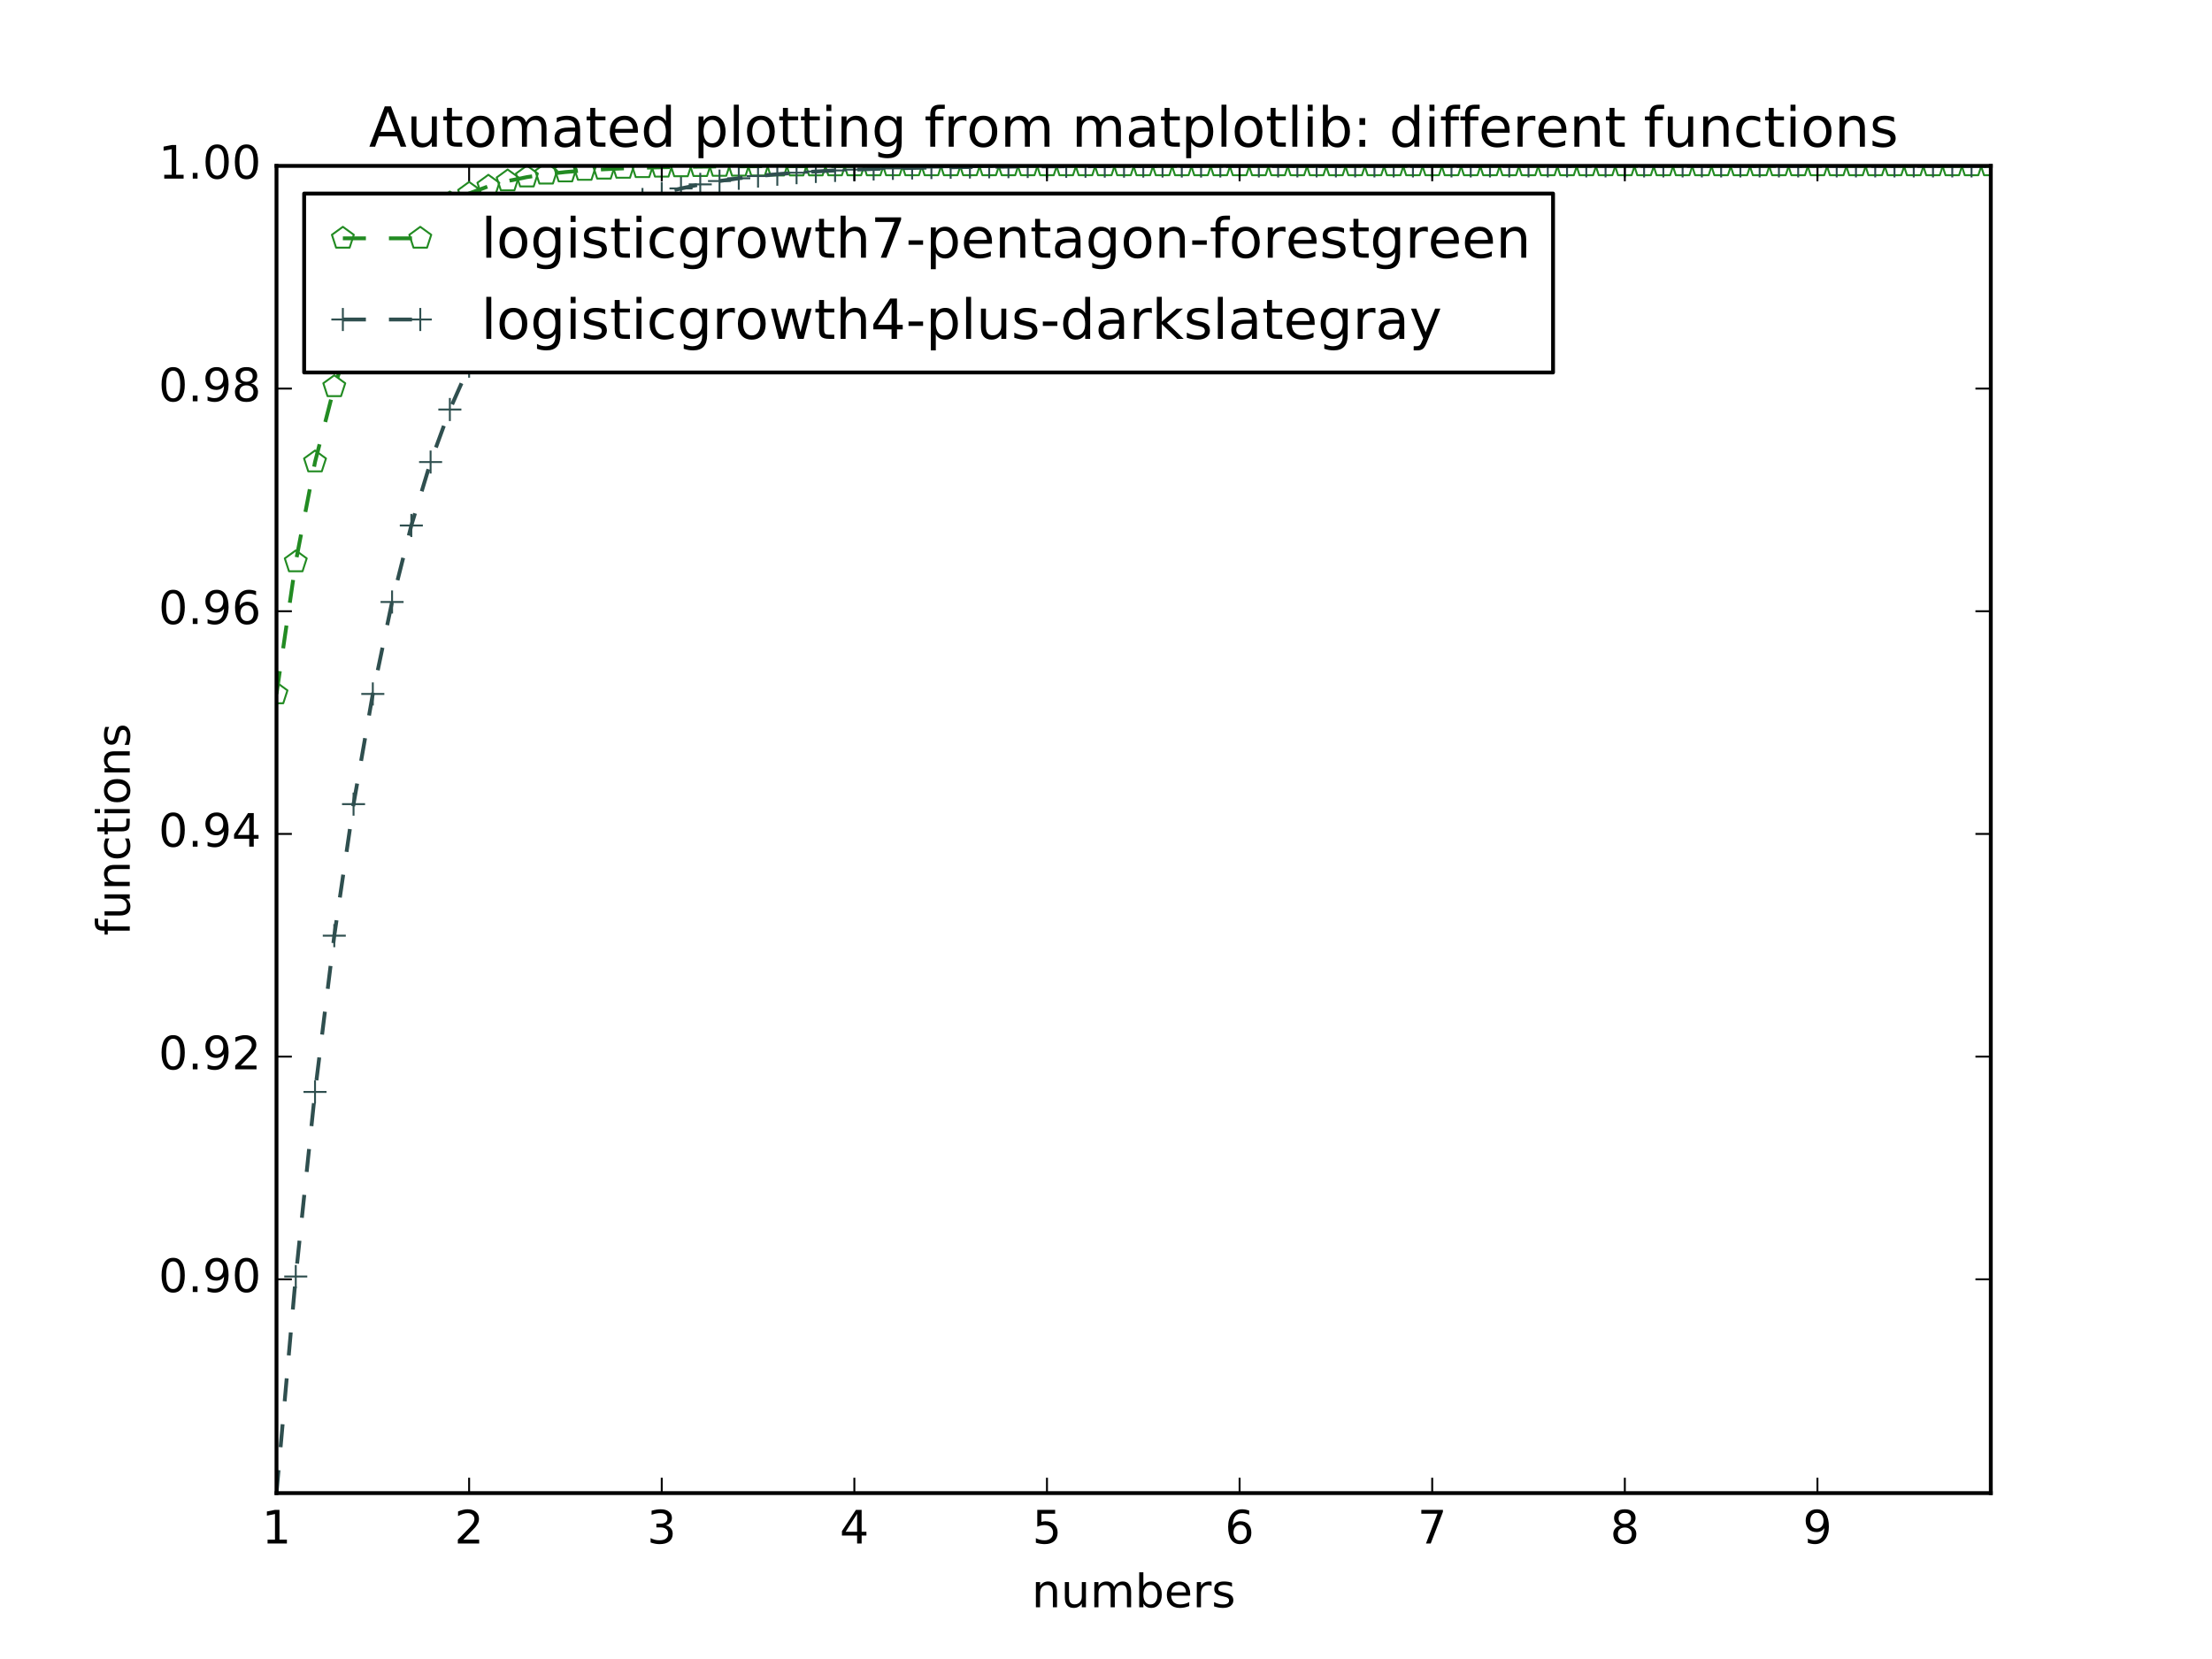 <?xml version="1.0" encoding="utf-8" standalone="no"?>
<!DOCTYPE svg PUBLIC "-//W3C//DTD SVG 1.1//EN"
  "http://www.w3.org/Graphics/SVG/1.1/DTD/svg11.dtd">
<!-- Created with matplotlib (http://matplotlib.org/) -->
<svg height="432pt" version="1.1" viewBox="0 0 576 432" width="576pt" xmlns="http://www.w3.org/2000/svg" xmlns:xlink="http://www.w3.org/1999/xlink">
 <defs>
  <style type="text/css">
*{stroke-linecap:butt;stroke-linejoin:round;stroke-miterlimit:100000;}
  </style>
 </defs>
 <g id="figure_1">
  <g id="patch_1">
   <path d="M 0 432 
L 576 432 
L 576 0 
L 0 0 
z
" style="fill:#ffffff;"/>
  </g>
  <g id="axes_1">
   <g id="patch_2">
    <path d="M 72 388.8 
L 518.4 388.8 
L 518.4 43.2 
L 72 43.2 
z
" style="fill:#ffffff;"/>
   </g>
   <g id="line2d_1">
    <path clip-path="url(#pbd61c70611)" d="M 72 180.7 
L 77.016 146.33 
L 82.031 120.312 
L 87.047 100.722 
L 92.063 86.034 
L 97.079 75.054 
L 102.094 66.865 
L 107.11 60.769 
L 112.126 56.236 
L 117.142 52.868 
L 122.157 50.369 
L 127.173 48.514 
L 132.189 47.139 
L 137.204 46.119 
L 142.22 45.363 
L 147.236 44.803 
L 152.252 44.387 
L 157.267 44.08 
L 162.283 43.852 
L 167.299 43.683 
L 172.315 43.558 
L 177.33 43.465 
L 182.346 43.396 
L 187.362 43.345 
L 192.378 43.308 
L 197.393 43.28 
L 202.409 43.259 
L 207.425 43.244 
L 212.44 43.232 
L 217.456 43.224 
L 222.472 43.218 
L 227.488 43.213 
L 232.503 43.21 
L 237.519 43.207 
L 242.535 43.205 
L 247.551 43.204 
L 252.566 43.203 
L 257.582 43.202 
L 262.598 43.202 
L 267.613 43.201 
L 272.629 43.201 
L 277.645 43.201 
L 282.661 43.2 
L 287.676 43.2 
L 292.692 43.2 
L 297.708 43.2 
L 302.724 43.2 
L 307.739 43.2 
L 312.755 43.2 
L 317.771 43.2 
L 322.787 43.2 
L 327.802 43.2 
L 332.818 43.2 
L 337.834 43.2 
L 342.849 43.2 
L 347.865 43.2 
L 352.881 43.2 
L 357.897 43.2 
L 362.912 43.2 
L 367.928 43.2 
L 372.944 43.2 
L 377.96 43.2 
L 382.975 43.2 
L 387.991 43.2 
L 393.007 43.2 
L 398.022 43.2 
L 403.038 43.2 
L 408.054 43.2 
L 413.07 43.2 
L 418.085 43.2 
L 423.101 43.2 
L 428.117 43.2 
L 433.133 43.2 
L 438.148 43.2 
L 443.164 43.2 
L 448.18 43.2 
L 453.196 43.2 
L 458.211 43.2 
L 463.227 43.2 
L 468.243 43.2 
L 473.258 43.2 
L 478.274 43.2 
L 483.29 43.2 
L 488.306 43.2 
L 493.321 43.2 
L 498.337 43.2 
L 503.353 43.2 
L 508.369 43.2 
L 513.384 43.2 
L 518.4 43.2 
" style="fill:none;stroke:#228b22;stroke-dasharray:6,6;stroke-dashoffset:0.0;"/>
    <defs>
     <path d="M 0 -3 
L -2.853 -0.927 
L -1.763 2.427 
L 1.763 2.427 
L 2.853 -0.927 
z
" id="mc1b7dc60f2" style="stroke:#228b22;stroke-linejoin:miter;stroke-width:0.5;"/>
    </defs>
    <g clip-path="url(#pbd61c70611)">
     <use style="fill:none;stroke:#228b22;stroke-linejoin:miter;stroke-width:0.5;" x="72.0" xlink:href="#mc1b7dc60f2" y="180.7"/>
     <use style="fill:none;stroke:#228b22;stroke-linejoin:miter;stroke-width:0.5;" x="77.016" xlink:href="#mc1b7dc60f2" y="146.33"/>
     <use style="fill:none;stroke:#228b22;stroke-linejoin:miter;stroke-width:0.5;" x="82.031" xlink:href="#mc1b7dc60f2" y="120.312"/>
     <use style="fill:none;stroke:#228b22;stroke-linejoin:miter;stroke-width:0.5;" x="87.047" xlink:href="#mc1b7dc60f2" y="100.722"/>
     <use style="fill:none;stroke:#228b22;stroke-linejoin:miter;stroke-width:0.5;" x="92.063" xlink:href="#mc1b7dc60f2" y="86.034"/>
     <use style="fill:none;stroke:#228b22;stroke-linejoin:miter;stroke-width:0.5;" x="97.079" xlink:href="#mc1b7dc60f2" y="75.054"/>
     <use style="fill:none;stroke:#228b22;stroke-linejoin:miter;stroke-width:0.5;" x="102.094" xlink:href="#mc1b7dc60f2" y="66.865"/>
     <use style="fill:none;stroke:#228b22;stroke-linejoin:miter;stroke-width:0.5;" x="107.11" xlink:href="#mc1b7dc60f2" y="60.769"/>
     <use style="fill:none;stroke:#228b22;stroke-linejoin:miter;stroke-width:0.5;" x="112.126" xlink:href="#mc1b7dc60f2" y="56.236"/>
     <use style="fill:none;stroke:#228b22;stroke-linejoin:miter;stroke-width:0.5;" x="117.142" xlink:href="#mc1b7dc60f2" y="52.868"/>
     <use style="fill:none;stroke:#228b22;stroke-linejoin:miter;stroke-width:0.5;" x="122.157" xlink:href="#mc1b7dc60f2" y="50.369"/>
     <use style="fill:none;stroke:#228b22;stroke-linejoin:miter;stroke-width:0.5;" x="127.173" xlink:href="#mc1b7dc60f2" y="48.514"/>
     <use style="fill:none;stroke:#228b22;stroke-linejoin:miter;stroke-width:0.5;" x="132.189" xlink:href="#mc1b7dc60f2" y="47.139"/>
     <use style="fill:none;stroke:#228b22;stroke-linejoin:miter;stroke-width:0.5;" x="137.204" xlink:href="#mc1b7dc60f2" y="46.119"/>
     <use style="fill:none;stroke:#228b22;stroke-linejoin:miter;stroke-width:0.5;" x="142.22" xlink:href="#mc1b7dc60f2" y="45.363"/>
     <use style="fill:none;stroke:#228b22;stroke-linejoin:miter;stroke-width:0.5;" x="147.236" xlink:href="#mc1b7dc60f2" y="44.803"/>
     <use style="fill:none;stroke:#228b22;stroke-linejoin:miter;stroke-width:0.5;" x="152.252" xlink:href="#mc1b7dc60f2" y="44.387"/>
     <use style="fill:none;stroke:#228b22;stroke-linejoin:miter;stroke-width:0.5;" x="157.267" xlink:href="#mc1b7dc60f2" y="44.08"/>
     <use style="fill:none;stroke:#228b22;stroke-linejoin:miter;stroke-width:0.5;" x="162.283" xlink:href="#mc1b7dc60f2" y="43.852"/>
     <use style="fill:none;stroke:#228b22;stroke-linejoin:miter;stroke-width:0.5;" x="167.299" xlink:href="#mc1b7dc60f2" y="43.683"/>
     <use style="fill:none;stroke:#228b22;stroke-linejoin:miter;stroke-width:0.5;" x="172.315" xlink:href="#mc1b7dc60f2" y="43.558"/>
     <use style="fill:none;stroke:#228b22;stroke-linejoin:miter;stroke-width:0.5;" x="177.33" xlink:href="#mc1b7dc60f2" y="43.465"/>
     <use style="fill:none;stroke:#228b22;stroke-linejoin:miter;stroke-width:0.5;" x="182.346" xlink:href="#mc1b7dc60f2" y="43.396"/>
     <use style="fill:none;stroke:#228b22;stroke-linejoin:miter;stroke-width:0.5;" x="187.362" xlink:href="#mc1b7dc60f2" y="43.345"/>
     <use style="fill:none;stroke:#228b22;stroke-linejoin:miter;stroke-width:0.5;" x="192.378" xlink:href="#mc1b7dc60f2" y="43.308"/>
     <use style="fill:none;stroke:#228b22;stroke-linejoin:miter;stroke-width:0.5;" x="197.393" xlink:href="#mc1b7dc60f2" y="43.28"/>
     <use style="fill:none;stroke:#228b22;stroke-linejoin:miter;stroke-width:0.5;" x="202.409" xlink:href="#mc1b7dc60f2" y="43.259"/>
     <use style="fill:none;stroke:#228b22;stroke-linejoin:miter;stroke-width:0.5;" x="207.425" xlink:href="#mc1b7dc60f2" y="43.244"/>
     <use style="fill:none;stroke:#228b22;stroke-linejoin:miter;stroke-width:0.5;" x="212.44" xlink:href="#mc1b7dc60f2" y="43.232"/>
     <use style="fill:none;stroke:#228b22;stroke-linejoin:miter;stroke-width:0.5;" x="217.456" xlink:href="#mc1b7dc60f2" y="43.224"/>
     <use style="fill:none;stroke:#228b22;stroke-linejoin:miter;stroke-width:0.5;" x="222.472" xlink:href="#mc1b7dc60f2" y="43.218"/>
     <use style="fill:none;stroke:#228b22;stroke-linejoin:miter;stroke-width:0.5;" x="227.488" xlink:href="#mc1b7dc60f2" y="43.213"/>
     <use style="fill:none;stroke:#228b22;stroke-linejoin:miter;stroke-width:0.5;" x="232.503" xlink:href="#mc1b7dc60f2" y="43.21"/>
     <use style="fill:none;stroke:#228b22;stroke-linejoin:miter;stroke-width:0.5;" x="237.519" xlink:href="#mc1b7dc60f2" y="43.207"/>
     <use style="fill:none;stroke:#228b22;stroke-linejoin:miter;stroke-width:0.5;" x="242.535" xlink:href="#mc1b7dc60f2" y="43.205"/>
     <use style="fill:none;stroke:#228b22;stroke-linejoin:miter;stroke-width:0.5;" x="247.551" xlink:href="#mc1b7dc60f2" y="43.204"/>
     <use style="fill:none;stroke:#228b22;stroke-linejoin:miter;stroke-width:0.5;" x="252.566" xlink:href="#mc1b7dc60f2" y="43.203"/>
     <use style="fill:none;stroke:#228b22;stroke-linejoin:miter;stroke-width:0.5;" x="257.582" xlink:href="#mc1b7dc60f2" y="43.202"/>
     <use style="fill:none;stroke:#228b22;stroke-linejoin:miter;stroke-width:0.5;" x="262.598" xlink:href="#mc1b7dc60f2" y="43.202"/>
     <use style="fill:none;stroke:#228b22;stroke-linejoin:miter;stroke-width:0.5;" x="267.613" xlink:href="#mc1b7dc60f2" y="43.201"/>
     <use style="fill:none;stroke:#228b22;stroke-linejoin:miter;stroke-width:0.5;" x="272.629" xlink:href="#mc1b7dc60f2" y="43.201"/>
     <use style="fill:none;stroke:#228b22;stroke-linejoin:miter;stroke-width:0.5;" x="277.645" xlink:href="#mc1b7dc60f2" y="43.201"/>
     <use style="fill:none;stroke:#228b22;stroke-linejoin:miter;stroke-width:0.5;" x="282.661" xlink:href="#mc1b7dc60f2" y="43.2"/>
     <use style="fill:none;stroke:#228b22;stroke-linejoin:miter;stroke-width:0.5;" x="287.676" xlink:href="#mc1b7dc60f2" y="43.2"/>
     <use style="fill:none;stroke:#228b22;stroke-linejoin:miter;stroke-width:0.5;" x="292.692" xlink:href="#mc1b7dc60f2" y="43.2"/>
     <use style="fill:none;stroke:#228b22;stroke-linejoin:miter;stroke-width:0.5;" x="297.708" xlink:href="#mc1b7dc60f2" y="43.2"/>
     <use style="fill:none;stroke:#228b22;stroke-linejoin:miter;stroke-width:0.5;" x="302.724" xlink:href="#mc1b7dc60f2" y="43.2"/>
     <use style="fill:none;stroke:#228b22;stroke-linejoin:miter;stroke-width:0.5;" x="307.739" xlink:href="#mc1b7dc60f2" y="43.2"/>
     <use style="fill:none;stroke:#228b22;stroke-linejoin:miter;stroke-width:0.5;" x="312.755" xlink:href="#mc1b7dc60f2" y="43.2"/>
     <use style="fill:none;stroke:#228b22;stroke-linejoin:miter;stroke-width:0.5;" x="317.771" xlink:href="#mc1b7dc60f2" y="43.2"/>
     <use style="fill:none;stroke:#228b22;stroke-linejoin:miter;stroke-width:0.5;" x="322.787" xlink:href="#mc1b7dc60f2" y="43.2"/>
     <use style="fill:none;stroke:#228b22;stroke-linejoin:miter;stroke-width:0.5;" x="327.802" xlink:href="#mc1b7dc60f2" y="43.2"/>
     <use style="fill:none;stroke:#228b22;stroke-linejoin:miter;stroke-width:0.5;" x="332.818" xlink:href="#mc1b7dc60f2" y="43.2"/>
     <use style="fill:none;stroke:#228b22;stroke-linejoin:miter;stroke-width:0.5;" x="337.834" xlink:href="#mc1b7dc60f2" y="43.2"/>
     <use style="fill:none;stroke:#228b22;stroke-linejoin:miter;stroke-width:0.5;" x="342.849" xlink:href="#mc1b7dc60f2" y="43.2"/>
     <use style="fill:none;stroke:#228b22;stroke-linejoin:miter;stroke-width:0.5;" x="347.865" xlink:href="#mc1b7dc60f2" y="43.2"/>
     <use style="fill:none;stroke:#228b22;stroke-linejoin:miter;stroke-width:0.5;" x="352.881" xlink:href="#mc1b7dc60f2" y="43.2"/>
     <use style="fill:none;stroke:#228b22;stroke-linejoin:miter;stroke-width:0.5;" x="357.897" xlink:href="#mc1b7dc60f2" y="43.2"/>
     <use style="fill:none;stroke:#228b22;stroke-linejoin:miter;stroke-width:0.5;" x="362.912" xlink:href="#mc1b7dc60f2" y="43.2"/>
     <use style="fill:none;stroke:#228b22;stroke-linejoin:miter;stroke-width:0.5;" x="367.928" xlink:href="#mc1b7dc60f2" y="43.2"/>
     <use style="fill:none;stroke:#228b22;stroke-linejoin:miter;stroke-width:0.5;" x="372.944" xlink:href="#mc1b7dc60f2" y="43.2"/>
     <use style="fill:none;stroke:#228b22;stroke-linejoin:miter;stroke-width:0.5;" x="377.96" xlink:href="#mc1b7dc60f2" y="43.2"/>
     <use style="fill:none;stroke:#228b22;stroke-linejoin:miter;stroke-width:0.5;" x="382.975" xlink:href="#mc1b7dc60f2" y="43.2"/>
     <use style="fill:none;stroke:#228b22;stroke-linejoin:miter;stroke-width:0.5;" x="387.991" xlink:href="#mc1b7dc60f2" y="43.2"/>
     <use style="fill:none;stroke:#228b22;stroke-linejoin:miter;stroke-width:0.5;" x="393.007" xlink:href="#mc1b7dc60f2" y="43.2"/>
     <use style="fill:none;stroke:#228b22;stroke-linejoin:miter;stroke-width:0.5;" x="398.022" xlink:href="#mc1b7dc60f2" y="43.2"/>
     <use style="fill:none;stroke:#228b22;stroke-linejoin:miter;stroke-width:0.5;" x="403.038" xlink:href="#mc1b7dc60f2" y="43.2"/>
     <use style="fill:none;stroke:#228b22;stroke-linejoin:miter;stroke-width:0.5;" x="408.054" xlink:href="#mc1b7dc60f2" y="43.2"/>
     <use style="fill:none;stroke:#228b22;stroke-linejoin:miter;stroke-width:0.5;" x="413.07" xlink:href="#mc1b7dc60f2" y="43.2"/>
     <use style="fill:none;stroke:#228b22;stroke-linejoin:miter;stroke-width:0.5;" x="418.085" xlink:href="#mc1b7dc60f2" y="43.2"/>
     <use style="fill:none;stroke:#228b22;stroke-linejoin:miter;stroke-width:0.5;" x="423.101" xlink:href="#mc1b7dc60f2" y="43.2"/>
     <use style="fill:none;stroke:#228b22;stroke-linejoin:miter;stroke-width:0.5;" x="428.117" xlink:href="#mc1b7dc60f2" y="43.2"/>
     <use style="fill:none;stroke:#228b22;stroke-linejoin:miter;stroke-width:0.5;" x="433.133" xlink:href="#mc1b7dc60f2" y="43.2"/>
     <use style="fill:none;stroke:#228b22;stroke-linejoin:miter;stroke-width:0.5;" x="438.148" xlink:href="#mc1b7dc60f2" y="43.2"/>
     <use style="fill:none;stroke:#228b22;stroke-linejoin:miter;stroke-width:0.5;" x="443.164" xlink:href="#mc1b7dc60f2" y="43.2"/>
     <use style="fill:none;stroke:#228b22;stroke-linejoin:miter;stroke-width:0.5;" x="448.18" xlink:href="#mc1b7dc60f2" y="43.2"/>
     <use style="fill:none;stroke:#228b22;stroke-linejoin:miter;stroke-width:0.5;" x="453.196" xlink:href="#mc1b7dc60f2" y="43.2"/>
     <use style="fill:none;stroke:#228b22;stroke-linejoin:miter;stroke-width:0.5;" x="458.211" xlink:href="#mc1b7dc60f2" y="43.2"/>
     <use style="fill:none;stroke:#228b22;stroke-linejoin:miter;stroke-width:0.5;" x="463.227" xlink:href="#mc1b7dc60f2" y="43.2"/>
     <use style="fill:none;stroke:#228b22;stroke-linejoin:miter;stroke-width:0.5;" x="468.243" xlink:href="#mc1b7dc60f2" y="43.2"/>
     <use style="fill:none;stroke:#228b22;stroke-linejoin:miter;stroke-width:0.5;" x="473.258" xlink:href="#mc1b7dc60f2" y="43.2"/>
     <use style="fill:none;stroke:#228b22;stroke-linejoin:miter;stroke-width:0.5;" x="478.274" xlink:href="#mc1b7dc60f2" y="43.2"/>
     <use style="fill:none;stroke:#228b22;stroke-linejoin:miter;stroke-width:0.5;" x="483.29" xlink:href="#mc1b7dc60f2" y="43.2"/>
     <use style="fill:none;stroke:#228b22;stroke-linejoin:miter;stroke-width:0.5;" x="488.306" xlink:href="#mc1b7dc60f2" y="43.2"/>
     <use style="fill:none;stroke:#228b22;stroke-linejoin:miter;stroke-width:0.5;" x="493.321" xlink:href="#mc1b7dc60f2" y="43.2"/>
     <use style="fill:none;stroke:#228b22;stroke-linejoin:miter;stroke-width:0.5;" x="498.337" xlink:href="#mc1b7dc60f2" y="43.2"/>
     <use style="fill:none;stroke:#228b22;stroke-linejoin:miter;stroke-width:0.5;" x="503.353" xlink:href="#mc1b7dc60f2" y="43.2"/>
     <use style="fill:none;stroke:#228b22;stroke-linejoin:miter;stroke-width:0.5;" x="508.369" xlink:href="#mc1b7dc60f2" y="43.2"/>
     <use style="fill:none;stroke:#228b22;stroke-linejoin:miter;stroke-width:0.5;" x="513.384" xlink:href="#mc1b7dc60f2" y="43.2"/>
     <use style="fill:none;stroke:#228b22;stroke-linejoin:miter;stroke-width:0.5;" x="518.4" xlink:href="#mc1b7dc60f2" y="43.2"/>
    </g>
   </g>
   <g id="line2d_2">
    <path clip-path="url(#pbd61c70611)" d="M 72 388.8 
L 77.016 332.402 
L 82.031 284.339 
L 87.047 243.65 
L 92.063 209.398 
L 97.079 180.7 
L 102.094 156.752 
L 107.11 136.833 
L 112.126 120.312 
L 117.142 106.639 
L 122.157 95.347 
L 127.173 86.034 
L 132.189 78.363 
L 137.204 72.053 
L 142.22 66.865 
L 147.236 62.604 
L 152.252 59.106 
L 157.267 56.236 
L 162.283 53.882 
L 167.299 51.951 
L 172.315 50.369 
L 177.33 49.072 
L 182.346 48.009 
L 187.362 47.139 
L 192.378 46.426 
L 197.393 45.841 
L 202.409 45.363 
L 207.425 44.971 
L 212.44 44.65 
L 217.456 44.387 
L 222.472 44.172 
L 227.488 43.996 
L 232.503 43.852 
L 237.519 43.734 
L 242.535 43.637 
L 247.551 43.558 
L 252.566 43.493 
L 257.582 43.44 
L 262.598 43.396 
L 267.613 43.361 
L 272.629 43.332 
L 277.645 43.308 
L 282.661 43.288 
L 287.676 43.272 
L 292.692 43.259 
L 297.708 43.248 
L 302.724 43.24 
L 307.739 43.232 
L 312.755 43.227 
L 317.771 43.222 
L 322.787 43.218 
L 327.802 43.215 
L 332.818 43.212 
L 337.834 43.21 
L 342.849 43.208 
L 347.865 43.207 
L 352.881 43.205 
L 357.897 43.204 
L 362.912 43.204 
L 367.928 43.203 
L 372.944 43.202 
L 377.96 43.202 
L 382.975 43.202 
L 387.991 43.201 
L 393.007 43.201 
L 398.022 43.201 
L 403.038 43.201 
L 408.054 43.201 
L 413.07 43.2 
L 418.085 43.2 
L 423.101 43.2 
L 428.117 43.2 
L 433.133 43.2 
L 438.148 43.2 
L 443.164 43.2 
L 448.18 43.2 
L 453.196 43.2 
L 458.211 43.2 
L 463.227 43.2 
L 468.243 43.2 
L 473.258 43.2 
L 478.274 43.2 
L 483.29 43.2 
L 488.306 43.2 
L 493.321 43.2 
L 498.337 43.2 
L 503.353 43.2 
L 508.369 43.2 
L 513.384 43.2 
L 518.4 43.2 
" style="fill:none;stroke:#2f4f4f;stroke-dasharray:6,6;stroke-dashoffset:0.0;"/>
    <defs>
     <path d="M -3 0 
L 3 0 
M 0 3 
L 0 -3 
" id="m00e26801b5" style="stroke:#2f4f4f;stroke-width:0.5;"/>
    </defs>
    <g clip-path="url(#pbd61c70611)">
     <use style="fill:none;stroke:#2f4f4f;stroke-width:0.5;" x="72.0" xlink:href="#m00e26801b5" y="388.8"/>
     <use style="fill:none;stroke:#2f4f4f;stroke-width:0.5;" x="77.016" xlink:href="#m00e26801b5" y="332.402"/>
     <use style="fill:none;stroke:#2f4f4f;stroke-width:0.5;" x="82.031" xlink:href="#m00e26801b5" y="284.339"/>
     <use style="fill:none;stroke:#2f4f4f;stroke-width:0.5;" x="87.047" xlink:href="#m00e26801b5" y="243.65"/>
     <use style="fill:none;stroke:#2f4f4f;stroke-width:0.5;" x="92.063" xlink:href="#m00e26801b5" y="209.398"/>
     <use style="fill:none;stroke:#2f4f4f;stroke-width:0.5;" x="97.079" xlink:href="#m00e26801b5" y="180.7"/>
     <use style="fill:none;stroke:#2f4f4f;stroke-width:0.5;" x="102.094" xlink:href="#m00e26801b5" y="156.752"/>
     <use style="fill:none;stroke:#2f4f4f;stroke-width:0.5;" x="107.11" xlink:href="#m00e26801b5" y="136.833"/>
     <use style="fill:none;stroke:#2f4f4f;stroke-width:0.5;" x="112.126" xlink:href="#m00e26801b5" y="120.312"/>
     <use style="fill:none;stroke:#2f4f4f;stroke-width:0.5;" x="117.142" xlink:href="#m00e26801b5" y="106.639"/>
     <use style="fill:none;stroke:#2f4f4f;stroke-width:0.5;" x="122.157" xlink:href="#m00e26801b5" y="95.347"/>
     <use style="fill:none;stroke:#2f4f4f;stroke-width:0.5;" x="127.173" xlink:href="#m00e26801b5" y="86.034"/>
     <use style="fill:none;stroke:#2f4f4f;stroke-width:0.5;" x="132.189" xlink:href="#m00e26801b5" y="78.363"/>
     <use style="fill:none;stroke:#2f4f4f;stroke-width:0.5;" x="137.204" xlink:href="#m00e26801b5" y="72.053"/>
     <use style="fill:none;stroke:#2f4f4f;stroke-width:0.5;" x="142.22" xlink:href="#m00e26801b5" y="66.865"/>
     <use style="fill:none;stroke:#2f4f4f;stroke-width:0.5;" x="147.236" xlink:href="#m00e26801b5" y="62.604"/>
     <use style="fill:none;stroke:#2f4f4f;stroke-width:0.5;" x="152.252" xlink:href="#m00e26801b5" y="59.106"/>
     <use style="fill:none;stroke:#2f4f4f;stroke-width:0.5;" x="157.267" xlink:href="#m00e26801b5" y="56.236"/>
     <use style="fill:none;stroke:#2f4f4f;stroke-width:0.5;" x="162.283" xlink:href="#m00e26801b5" y="53.882"/>
     <use style="fill:none;stroke:#2f4f4f;stroke-width:0.5;" x="167.299" xlink:href="#m00e26801b5" y="51.951"/>
     <use style="fill:none;stroke:#2f4f4f;stroke-width:0.5;" x="172.315" xlink:href="#m00e26801b5" y="50.369"/>
     <use style="fill:none;stroke:#2f4f4f;stroke-width:0.5;" x="177.33" xlink:href="#m00e26801b5" y="49.072"/>
     <use style="fill:none;stroke:#2f4f4f;stroke-width:0.5;" x="182.346" xlink:href="#m00e26801b5" y="48.009"/>
     <use style="fill:none;stroke:#2f4f4f;stroke-width:0.5;" x="187.362" xlink:href="#m00e26801b5" y="47.139"/>
     <use style="fill:none;stroke:#2f4f4f;stroke-width:0.5;" x="192.378" xlink:href="#m00e26801b5" y="46.426"/>
     <use style="fill:none;stroke:#2f4f4f;stroke-width:0.5;" x="197.393" xlink:href="#m00e26801b5" y="45.841"/>
     <use style="fill:none;stroke:#2f4f4f;stroke-width:0.5;" x="202.409" xlink:href="#m00e26801b5" y="45.363"/>
     <use style="fill:none;stroke:#2f4f4f;stroke-width:0.5;" x="207.425" xlink:href="#m00e26801b5" y="44.971"/>
     <use style="fill:none;stroke:#2f4f4f;stroke-width:0.5;" x="212.44" xlink:href="#m00e26801b5" y="44.65"/>
     <use style="fill:none;stroke:#2f4f4f;stroke-width:0.5;" x="217.456" xlink:href="#m00e26801b5" y="44.387"/>
     <use style="fill:none;stroke:#2f4f4f;stroke-width:0.5;" x="222.472" xlink:href="#m00e26801b5" y="44.172"/>
     <use style="fill:none;stroke:#2f4f4f;stroke-width:0.5;" x="227.488" xlink:href="#m00e26801b5" y="43.996"/>
     <use style="fill:none;stroke:#2f4f4f;stroke-width:0.5;" x="232.503" xlink:href="#m00e26801b5" y="43.852"/>
     <use style="fill:none;stroke:#2f4f4f;stroke-width:0.5;" x="237.519" xlink:href="#m00e26801b5" y="43.734"/>
     <use style="fill:none;stroke:#2f4f4f;stroke-width:0.5;" x="242.535" xlink:href="#m00e26801b5" y="43.637"/>
     <use style="fill:none;stroke:#2f4f4f;stroke-width:0.5;" x="247.551" xlink:href="#m00e26801b5" y="43.558"/>
     <use style="fill:none;stroke:#2f4f4f;stroke-width:0.5;" x="252.566" xlink:href="#m00e26801b5" y="43.493"/>
     <use style="fill:none;stroke:#2f4f4f;stroke-width:0.5;" x="257.582" xlink:href="#m00e26801b5" y="43.44"/>
     <use style="fill:none;stroke:#2f4f4f;stroke-width:0.5;" x="262.598" xlink:href="#m00e26801b5" y="43.396"/>
     <use style="fill:none;stroke:#2f4f4f;stroke-width:0.5;" x="267.613" xlink:href="#m00e26801b5" y="43.361"/>
     <use style="fill:none;stroke:#2f4f4f;stroke-width:0.5;" x="272.629" xlink:href="#m00e26801b5" y="43.332"/>
     <use style="fill:none;stroke:#2f4f4f;stroke-width:0.5;" x="277.645" xlink:href="#m00e26801b5" y="43.308"/>
     <use style="fill:none;stroke:#2f4f4f;stroke-width:0.5;" x="282.661" xlink:href="#m00e26801b5" y="43.288"/>
     <use style="fill:none;stroke:#2f4f4f;stroke-width:0.5;" x="287.676" xlink:href="#m00e26801b5" y="43.272"/>
     <use style="fill:none;stroke:#2f4f4f;stroke-width:0.5;" x="292.692" xlink:href="#m00e26801b5" y="43.259"/>
     <use style="fill:none;stroke:#2f4f4f;stroke-width:0.5;" x="297.708" xlink:href="#m00e26801b5" y="43.248"/>
     <use style="fill:none;stroke:#2f4f4f;stroke-width:0.5;" x="302.724" xlink:href="#m00e26801b5" y="43.24"/>
     <use style="fill:none;stroke:#2f4f4f;stroke-width:0.5;" x="307.739" xlink:href="#m00e26801b5" y="43.232"/>
     <use style="fill:none;stroke:#2f4f4f;stroke-width:0.5;" x="312.755" xlink:href="#m00e26801b5" y="43.227"/>
     <use style="fill:none;stroke:#2f4f4f;stroke-width:0.5;" x="317.771" xlink:href="#m00e26801b5" y="43.222"/>
     <use style="fill:none;stroke:#2f4f4f;stroke-width:0.5;" x="322.787" xlink:href="#m00e26801b5" y="43.218"/>
     <use style="fill:none;stroke:#2f4f4f;stroke-width:0.5;" x="327.802" xlink:href="#m00e26801b5" y="43.215"/>
     <use style="fill:none;stroke:#2f4f4f;stroke-width:0.5;" x="332.818" xlink:href="#m00e26801b5" y="43.212"/>
     <use style="fill:none;stroke:#2f4f4f;stroke-width:0.5;" x="337.834" xlink:href="#m00e26801b5" y="43.21"/>
     <use style="fill:none;stroke:#2f4f4f;stroke-width:0.5;" x="342.849" xlink:href="#m00e26801b5" y="43.208"/>
     <use style="fill:none;stroke:#2f4f4f;stroke-width:0.5;" x="347.865" xlink:href="#m00e26801b5" y="43.207"/>
     <use style="fill:none;stroke:#2f4f4f;stroke-width:0.5;" x="352.881" xlink:href="#m00e26801b5" y="43.205"/>
     <use style="fill:none;stroke:#2f4f4f;stroke-width:0.5;" x="357.897" xlink:href="#m00e26801b5" y="43.204"/>
     <use style="fill:none;stroke:#2f4f4f;stroke-width:0.5;" x="362.912" xlink:href="#m00e26801b5" y="43.204"/>
     <use style="fill:none;stroke:#2f4f4f;stroke-width:0.5;" x="367.928" xlink:href="#m00e26801b5" y="43.203"/>
     <use style="fill:none;stroke:#2f4f4f;stroke-width:0.5;" x="372.944" xlink:href="#m00e26801b5" y="43.202"/>
     <use style="fill:none;stroke:#2f4f4f;stroke-width:0.5;" x="377.96" xlink:href="#m00e26801b5" y="43.202"/>
     <use style="fill:none;stroke:#2f4f4f;stroke-width:0.5;" x="382.975" xlink:href="#m00e26801b5" y="43.202"/>
     <use style="fill:none;stroke:#2f4f4f;stroke-width:0.5;" x="387.991" xlink:href="#m00e26801b5" y="43.201"/>
     <use style="fill:none;stroke:#2f4f4f;stroke-width:0.5;" x="393.007" xlink:href="#m00e26801b5" y="43.201"/>
     <use style="fill:none;stroke:#2f4f4f;stroke-width:0.5;" x="398.022" xlink:href="#m00e26801b5" y="43.201"/>
     <use style="fill:none;stroke:#2f4f4f;stroke-width:0.5;" x="403.038" xlink:href="#m00e26801b5" y="43.201"/>
     <use style="fill:none;stroke:#2f4f4f;stroke-width:0.5;" x="408.054" xlink:href="#m00e26801b5" y="43.201"/>
     <use style="fill:none;stroke:#2f4f4f;stroke-width:0.5;" x="413.07" xlink:href="#m00e26801b5" y="43.2"/>
     <use style="fill:none;stroke:#2f4f4f;stroke-width:0.5;" x="418.085" xlink:href="#m00e26801b5" y="43.2"/>
     <use style="fill:none;stroke:#2f4f4f;stroke-width:0.5;" x="423.101" xlink:href="#m00e26801b5" y="43.2"/>
     <use style="fill:none;stroke:#2f4f4f;stroke-width:0.5;" x="428.117" xlink:href="#m00e26801b5" y="43.2"/>
     <use style="fill:none;stroke:#2f4f4f;stroke-width:0.5;" x="433.133" xlink:href="#m00e26801b5" y="43.2"/>
     <use style="fill:none;stroke:#2f4f4f;stroke-width:0.5;" x="438.148" xlink:href="#m00e26801b5" y="43.2"/>
     <use style="fill:none;stroke:#2f4f4f;stroke-width:0.5;" x="443.164" xlink:href="#m00e26801b5" y="43.2"/>
     <use style="fill:none;stroke:#2f4f4f;stroke-width:0.5;" x="448.18" xlink:href="#m00e26801b5" y="43.2"/>
     <use style="fill:none;stroke:#2f4f4f;stroke-width:0.5;" x="453.196" xlink:href="#m00e26801b5" y="43.2"/>
     <use style="fill:none;stroke:#2f4f4f;stroke-width:0.5;" x="458.211" xlink:href="#m00e26801b5" y="43.2"/>
     <use style="fill:none;stroke:#2f4f4f;stroke-width:0.5;" x="463.227" xlink:href="#m00e26801b5" y="43.2"/>
     <use style="fill:none;stroke:#2f4f4f;stroke-width:0.5;" x="468.243" xlink:href="#m00e26801b5" y="43.2"/>
     <use style="fill:none;stroke:#2f4f4f;stroke-width:0.5;" x="473.258" xlink:href="#m00e26801b5" y="43.2"/>
     <use style="fill:none;stroke:#2f4f4f;stroke-width:0.5;" x="478.274" xlink:href="#m00e26801b5" y="43.2"/>
     <use style="fill:none;stroke:#2f4f4f;stroke-width:0.5;" x="483.29" xlink:href="#m00e26801b5" y="43.2"/>
     <use style="fill:none;stroke:#2f4f4f;stroke-width:0.5;" x="488.306" xlink:href="#m00e26801b5" y="43.2"/>
     <use style="fill:none;stroke:#2f4f4f;stroke-width:0.5;" x="493.321" xlink:href="#m00e26801b5" y="43.2"/>
     <use style="fill:none;stroke:#2f4f4f;stroke-width:0.5;" x="498.337" xlink:href="#m00e26801b5" y="43.2"/>
     <use style="fill:none;stroke:#2f4f4f;stroke-width:0.5;" x="503.353" xlink:href="#m00e26801b5" y="43.2"/>
     <use style="fill:none;stroke:#2f4f4f;stroke-width:0.5;" x="508.369" xlink:href="#m00e26801b5" y="43.2"/>
     <use style="fill:none;stroke:#2f4f4f;stroke-width:0.5;" x="513.384" xlink:href="#m00e26801b5" y="43.2"/>
     <use style="fill:none;stroke:#2f4f4f;stroke-width:0.5;" x="518.4" xlink:href="#m00e26801b5" y="43.2"/>
    </g>
   </g>
   <g id="patch_3">
    <path d="M 72 43.2 
L 518.4 43.2 
" style="fill:none;stroke:#000000;stroke-linecap:square;stroke-linejoin:miter;"/>
   </g>
   <g id="patch_4">
    <path d="M 518.4 388.8 
L 518.4 43.2 
" style="fill:none;stroke:#000000;stroke-linecap:square;stroke-linejoin:miter;"/>
   </g>
   <g id="patch_5">
    <path d="M 72 388.8 
L 518.4 388.8 
" style="fill:none;stroke:#000000;stroke-linecap:square;stroke-linejoin:miter;"/>
   </g>
   <g id="patch_6">
    <path d="M 72 388.8 
L 72 43.2 
" style="fill:none;stroke:#000000;stroke-linecap:square;stroke-linejoin:miter;"/>
   </g>
   <g id="matplotlib.axis_1">
    <g id="xtick_1">
     <g id="line2d_3">
      <defs>
       <path d="M 0 0 
L 0 -4 
" id="m4892d8fc92" style="stroke:#000000;stroke-width:0.5;"/>
      </defs>
      <g>
       <use style="stroke:#000000;stroke-width:0.5;" x="72.0" xlink:href="#m4892d8fc92" y="388.8"/>
      </g>
     </g>
     <g id="line2d_4">
      <defs>
       <path d="M 0 0 
L 0 4 
" id="m0fc7b92e5a" style="stroke:#000000;stroke-width:0.5;"/>
      </defs>
      <g>
       <use style="stroke:#000000;stroke-width:0.5;" x="72.0" xlink:href="#m0fc7b92e5a" y="43.2"/>
      </g>
     </g>
     <g id="text_1">
      <!-- 1 -->
      <defs>
       <path d="M 12.406 8.297 
L 28.516 8.297 
L 28.516 63.922 
L 10.984 60.406 
L 10.984 69.391 
L 28.422 72.906 
L 38.281 72.906 
L 38.281 8.297 
L 54.391 8.297 
L 54.391 0 
L 12.406 0 
z
" id="BitstreamVeraSans-Roman-31"/>
      </defs>
      <g transform="translate(68.183 401.918)scale(0.12 -0.12)">
       <use xlink:href="#BitstreamVeraSans-Roman-31"/>
      </g>
     </g>
    </g>
    <g id="xtick_2">
     <g id="line2d_5">
      <g>
       <use style="stroke:#000000;stroke-width:0.5;" x="122.157" xlink:href="#m4892d8fc92" y="388.8"/>
      </g>
     </g>
     <g id="line2d_6">
      <g>
       <use style="stroke:#000000;stroke-width:0.5;" x="122.157" xlink:href="#m0fc7b92e5a" y="43.2"/>
      </g>
     </g>
     <g id="text_2">
      <!-- 2 -->
      <defs>
       <path d="M 19.188 8.297 
L 53.609 8.297 
L 53.609 0 
L 7.328 0 
L 7.328 8.297 
Q 12.938 14.109 22.625 23.891 
Q 32.328 33.688 34.812 36.531 
Q 39.547 41.844 41.422 45.531 
Q 43.312 49.219 43.312 52.781 
Q 43.312 58.594 39.234 62.25 
Q 35.156 65.922 28.609 65.922 
Q 23.969 65.922 18.812 64.312 
Q 13.672 62.703 7.812 59.422 
L 7.812 69.391 
Q 13.766 71.781 18.938 73 
Q 24.125 74.219 28.422 74.219 
Q 39.75 74.219 46.484 68.547 
Q 53.219 62.891 53.219 53.422 
Q 53.219 48.922 51.531 44.891 
Q 49.859 40.875 45.406 35.406 
Q 44.188 33.984 37.641 27.219 
Q 31.109 20.453 19.188 8.297 
" id="BitstreamVeraSans-Roman-32"/>
      </defs>
      <g transform="translate(118.34 401.918)scale(0.12 -0.12)">
       <use xlink:href="#BitstreamVeraSans-Roman-32"/>
      </g>
     </g>
    </g>
    <g id="xtick_3">
     <g id="line2d_7">
      <g>
       <use style="stroke:#000000;stroke-width:0.5;" x="172.315" xlink:href="#m4892d8fc92" y="388.8"/>
      </g>
     </g>
     <g id="line2d_8">
      <g>
       <use style="stroke:#000000;stroke-width:0.5;" x="172.315" xlink:href="#m0fc7b92e5a" y="43.2"/>
      </g>
     </g>
     <g id="text_3">
      <!-- 3 -->
      <defs>
       <path d="M 40.578 39.312 
Q 47.656 37.797 51.625 33 
Q 55.609 28.219 55.609 21.188 
Q 55.609 10.406 48.188 4.484 
Q 40.766 -1.422 27.094 -1.422 
Q 22.516 -1.422 17.656 -0.516 
Q 12.797 0.391 7.625 2.203 
L 7.625 11.719 
Q 11.719 9.328 16.594 8.109 
Q 21.484 6.891 26.812 6.891 
Q 36.078 6.891 40.938 10.547 
Q 45.797 14.203 45.797 21.188 
Q 45.797 27.641 41.281 31.266 
Q 36.766 34.906 28.719 34.906 
L 20.219 34.906 
L 20.219 43.016 
L 29.109 43.016 
Q 36.375 43.016 40.234 45.922 
Q 44.094 48.828 44.094 54.297 
Q 44.094 59.906 40.109 62.906 
Q 36.141 65.922 28.719 65.922 
Q 24.656 65.922 20.016 65.031 
Q 15.375 64.156 9.812 62.312 
L 9.812 71.094 
Q 15.438 72.656 20.344 73.438 
Q 25.25 74.219 29.594 74.219 
Q 40.828 74.219 47.359 69.109 
Q 53.906 64.016 53.906 55.328 
Q 53.906 49.266 50.438 45.094 
Q 46.969 40.922 40.578 39.312 
" id="BitstreamVeraSans-Roman-33"/>
      </defs>
      <g transform="translate(168.497 401.918)scale(0.12 -0.12)">
       <use xlink:href="#BitstreamVeraSans-Roman-33"/>
      </g>
     </g>
    </g>
    <g id="xtick_4">
     <g id="line2d_9">
      <g>
       <use style="stroke:#000000;stroke-width:0.5;" x="222.472" xlink:href="#m4892d8fc92" y="388.8"/>
      </g>
     </g>
     <g id="line2d_10">
      <g>
       <use style="stroke:#000000;stroke-width:0.5;" x="222.472" xlink:href="#m0fc7b92e5a" y="43.2"/>
      </g>
     </g>
     <g id="text_4">
      <!-- 4 -->
      <defs>
       <path d="M 37.797 64.312 
L 12.891 25.391 
L 37.797 25.391 
z
M 35.203 72.906 
L 47.609 72.906 
L 47.609 25.391 
L 58.016 25.391 
L 58.016 17.188 
L 47.609 17.188 
L 47.609 0 
L 37.797 0 
L 37.797 17.188 
L 4.891 17.188 
L 4.891 26.703 
z
" id="BitstreamVeraSans-Roman-34"/>
      </defs>
      <g transform="translate(218.654 401.918)scale(0.12 -0.12)">
       <use xlink:href="#BitstreamVeraSans-Roman-34"/>
      </g>
     </g>
    </g>
    <g id="xtick_5">
     <g id="line2d_11">
      <g>
       <use style="stroke:#000000;stroke-width:0.5;" x="272.629" xlink:href="#m4892d8fc92" y="388.8"/>
      </g>
     </g>
     <g id="line2d_12">
      <g>
       <use style="stroke:#000000;stroke-width:0.5;" x="272.629" xlink:href="#m0fc7b92e5a" y="43.2"/>
      </g>
     </g>
     <g id="text_5">
      <!-- 5 -->
      <defs>
       <path d="M 10.797 72.906 
L 49.516 72.906 
L 49.516 64.594 
L 19.828 64.594 
L 19.828 46.734 
Q 21.969 47.469 24.109 47.828 
Q 26.266 48.188 28.422 48.188 
Q 40.625 48.188 47.75 41.5 
Q 54.891 34.812 54.891 23.391 
Q 54.891 11.625 47.562 5.094 
Q 40.234 -1.422 26.906 -1.422 
Q 22.312 -1.422 17.547 -0.641 
Q 12.797 0.141 7.719 1.703 
L 7.719 11.625 
Q 12.109 9.234 16.797 8.062 
Q 21.484 6.891 26.703 6.891 
Q 35.156 6.891 40.078 11.328 
Q 45.016 15.766 45.016 23.391 
Q 45.016 31 40.078 35.438 
Q 35.156 39.891 26.703 39.891 
Q 22.75 39.891 18.812 39.016 
Q 14.891 38.141 10.797 36.281 
z
" id="BitstreamVeraSans-Roman-35"/>
      </defs>
      <g transform="translate(268.812 401.918)scale(0.12 -0.12)">
       <use xlink:href="#BitstreamVeraSans-Roman-35"/>
      </g>
     </g>
    </g>
    <g id="xtick_6">
     <g id="line2d_13">
      <g>
       <use style="stroke:#000000;stroke-width:0.5;" x="322.787" xlink:href="#m4892d8fc92" y="388.8"/>
      </g>
     </g>
     <g id="line2d_14">
      <g>
       <use style="stroke:#000000;stroke-width:0.5;" x="322.787" xlink:href="#m0fc7b92e5a" y="43.2"/>
      </g>
     </g>
     <g id="text_6">
      <!-- 6 -->
      <defs>
       <path d="M 33.016 40.375 
Q 26.375 40.375 22.484 35.828 
Q 18.609 31.297 18.609 23.391 
Q 18.609 15.531 22.484 10.953 
Q 26.375 6.391 33.016 6.391 
Q 39.656 6.391 43.531 10.953 
Q 47.406 15.531 47.406 23.391 
Q 47.406 31.297 43.531 35.828 
Q 39.656 40.375 33.016 40.375 
M 52.594 71.297 
L 52.594 62.312 
Q 48.875 64.062 45.094 64.984 
Q 41.312 65.922 37.594 65.922 
Q 27.828 65.922 22.672 59.328 
Q 17.531 52.734 16.797 39.406 
Q 19.672 43.656 24.016 45.922 
Q 28.375 48.188 33.594 48.188 
Q 44.578 48.188 50.953 41.516 
Q 57.328 34.859 57.328 23.391 
Q 57.328 12.156 50.688 5.359 
Q 44.047 -1.422 33.016 -1.422 
Q 20.359 -1.422 13.672 8.266 
Q 6.984 17.969 6.984 36.375 
Q 6.984 53.656 15.188 63.938 
Q 23.391 74.219 37.203 74.219 
Q 40.922 74.219 44.703 73.484 
Q 48.484 72.75 52.594 71.297 
" id="BitstreamVeraSans-Roman-36"/>
      </defs>
      <g transform="translate(318.969 401.918)scale(0.12 -0.12)">
       <use xlink:href="#BitstreamVeraSans-Roman-36"/>
      </g>
     </g>
    </g>
    <g id="xtick_7">
     <g id="line2d_15">
      <g>
       <use style="stroke:#000000;stroke-width:0.5;" x="372.944" xlink:href="#m4892d8fc92" y="388.8"/>
      </g>
     </g>
     <g id="line2d_16">
      <g>
       <use style="stroke:#000000;stroke-width:0.5;" x="372.944" xlink:href="#m0fc7b92e5a" y="43.2"/>
      </g>
     </g>
     <g id="text_7">
      <!-- 7 -->
      <defs>
       <path d="M 8.203 72.906 
L 55.078 72.906 
L 55.078 68.703 
L 28.609 0 
L 18.312 0 
L 43.219 64.594 
L 8.203 64.594 
z
" id="BitstreamVeraSans-Roman-37"/>
      </defs>
      <g transform="translate(369.126 401.918)scale(0.12 -0.12)">
       <use xlink:href="#BitstreamVeraSans-Roman-37"/>
      </g>
     </g>
    </g>
    <g id="xtick_8">
     <g id="line2d_17">
      <g>
       <use style="stroke:#000000;stroke-width:0.5;" x="423.101" xlink:href="#m4892d8fc92" y="388.8"/>
      </g>
     </g>
     <g id="line2d_18">
      <g>
       <use style="stroke:#000000;stroke-width:0.5;" x="423.101" xlink:href="#m0fc7b92e5a" y="43.2"/>
      </g>
     </g>
     <g id="text_8">
      <!-- 8 -->
      <defs>
       <path d="M 31.781 34.625 
Q 24.75 34.625 20.719 30.859 
Q 16.703 27.094 16.703 20.516 
Q 16.703 13.922 20.719 10.156 
Q 24.75 6.391 31.781 6.391 
Q 38.812 6.391 42.859 10.172 
Q 46.922 13.969 46.922 20.516 
Q 46.922 27.094 42.891 30.859 
Q 38.875 34.625 31.781 34.625 
M 21.922 38.812 
Q 15.578 40.375 12.031 44.719 
Q 8.5 49.078 8.5 55.328 
Q 8.5 64.062 14.719 69.141 
Q 20.953 74.219 31.781 74.219 
Q 42.672 74.219 48.875 69.141 
Q 55.078 64.062 55.078 55.328 
Q 55.078 49.078 51.531 44.719 
Q 48 40.375 41.703 38.812 
Q 48.828 37.156 52.797 32.312 
Q 56.781 27.484 56.781 20.516 
Q 56.781 9.906 50.312 4.234 
Q 43.844 -1.422 31.781 -1.422 
Q 19.734 -1.422 13.25 4.234 
Q 6.781 9.906 6.781 20.516 
Q 6.781 27.484 10.781 32.312 
Q 14.797 37.156 21.922 38.812 
M 18.312 54.391 
Q 18.312 48.734 21.844 45.562 
Q 25.391 42.391 31.781 42.391 
Q 38.141 42.391 41.719 45.562 
Q 45.312 48.734 45.312 54.391 
Q 45.312 60.062 41.719 63.234 
Q 38.141 66.406 31.781 66.406 
Q 25.391 66.406 21.844 63.234 
Q 18.312 60.062 18.312 54.391 
" id="BitstreamVeraSans-Roman-38"/>
      </defs>
      <g transform="translate(419.284 401.918)scale(0.12 -0.12)">
       <use xlink:href="#BitstreamVeraSans-Roman-38"/>
      </g>
     </g>
    </g>
    <g id="xtick_9">
     <g id="line2d_19">
      <g>
       <use style="stroke:#000000;stroke-width:0.5;" x="473.258" xlink:href="#m4892d8fc92" y="388.8"/>
      </g>
     </g>
     <g id="line2d_20">
      <g>
       <use style="stroke:#000000;stroke-width:0.5;" x="473.258" xlink:href="#m0fc7b92e5a" y="43.2"/>
      </g>
     </g>
     <g id="text_9">
      <!-- 9 -->
      <defs>
       <path d="M 10.984 1.516 
L 10.984 10.5 
Q 14.703 8.734 18.5 7.812 
Q 22.312 6.891 25.984 6.891 
Q 35.75 6.891 40.891 13.453 
Q 46.047 20.016 46.781 33.406 
Q 43.953 29.203 39.594 26.953 
Q 35.25 24.703 29.984 24.703 
Q 19.047 24.703 12.672 31.312 
Q 6.297 37.938 6.297 49.422 
Q 6.297 60.641 12.938 67.422 
Q 19.578 74.219 30.609 74.219 
Q 43.266 74.219 49.922 64.516 
Q 56.594 54.828 56.594 36.375 
Q 56.594 19.141 48.406 8.859 
Q 40.234 -1.422 26.422 -1.422 
Q 22.703 -1.422 18.891 -0.688 
Q 15.094 0.047 10.984 1.516 
M 30.609 32.422 
Q 37.25 32.422 41.125 36.953 
Q 45.016 41.5 45.016 49.422 
Q 45.016 57.281 41.125 61.844 
Q 37.25 66.406 30.609 66.406 
Q 23.969 66.406 20.094 61.844 
Q 16.219 57.281 16.219 49.422 
Q 16.219 41.5 20.094 36.953 
Q 23.969 32.422 30.609 32.422 
" id="BitstreamVeraSans-Roman-39"/>
      </defs>
      <g transform="translate(469.441 401.918)scale(0.12 -0.12)">
       <use xlink:href="#BitstreamVeraSans-Roman-39"/>
      </g>
     </g>
    </g>
    <g id="text_10">
     <!-- numbers -->
     <defs>
      <path d="M 54.891 33.016 
L 54.891 0 
L 45.906 0 
L 45.906 32.719 
Q 45.906 40.484 42.875 44.328 
Q 39.844 48.188 33.797 48.188 
Q 26.516 48.188 22.312 43.547 
Q 18.109 38.922 18.109 30.906 
L 18.109 0 
L 9.078 0 
L 9.078 54.688 
L 18.109 54.688 
L 18.109 46.188 
Q 21.344 51.125 25.703 53.562 
Q 30.078 56 35.797 56 
Q 45.219 56 50.047 50.172 
Q 54.891 44.344 54.891 33.016 
" id="BitstreamVeraSans-Roman-6e"/>
      <path d="M 52 44.188 
Q 55.375 50.25 60.062 53.125 
Q 64.75 56 71.094 56 
Q 79.641 56 84.281 50.016 
Q 88.922 44.047 88.922 33.016 
L 88.922 0 
L 79.891 0 
L 79.891 32.719 
Q 79.891 40.578 77.094 44.375 
Q 74.312 48.188 68.609 48.188 
Q 61.625 48.188 57.562 43.547 
Q 53.516 38.922 53.516 30.906 
L 53.516 0 
L 44.484 0 
L 44.484 32.719 
Q 44.484 40.625 41.703 44.406 
Q 38.922 48.188 33.109 48.188 
Q 26.219 48.188 22.156 43.531 
Q 18.109 38.875 18.109 30.906 
L 18.109 0 
L 9.078 0 
L 9.078 54.688 
L 18.109 54.688 
L 18.109 46.188 
Q 21.188 51.219 25.484 53.609 
Q 29.781 56 35.688 56 
Q 41.656 56 45.828 52.969 
Q 50 49.953 52 44.188 
" id="BitstreamVeraSans-Roman-6d"/>
      <path d="M 56.203 29.594 
L 56.203 25.203 
L 14.891 25.203 
Q 15.484 15.922 20.484 11.062 
Q 25.484 6.203 34.422 6.203 
Q 39.594 6.203 44.453 7.469 
Q 49.312 8.734 54.109 11.281 
L 54.109 2.781 
Q 49.266 0.734 44.188 -0.344 
Q 39.109 -1.422 33.891 -1.422 
Q 20.797 -1.422 13.156 6.188 
Q 5.516 13.812 5.516 26.812 
Q 5.516 40.234 12.766 48.109 
Q 20.016 56 32.328 56 
Q 43.359 56 49.781 48.891 
Q 56.203 41.797 56.203 29.594 
M 47.219 32.234 
Q 47.125 39.594 43.094 43.984 
Q 39.062 48.391 32.422 48.391 
Q 24.906 48.391 20.391 44.141 
Q 15.875 39.891 15.188 32.172 
z
" id="BitstreamVeraSans-Roman-65"/>
      <path d="M 8.5 21.578 
L 8.5 54.688 
L 17.484 54.688 
L 17.484 21.922 
Q 17.484 14.156 20.5 10.266 
Q 23.531 6.391 29.594 6.391 
Q 36.859 6.391 41.078 11.031 
Q 45.312 15.672 45.312 23.688 
L 45.312 54.688 
L 54.297 54.688 
L 54.297 0 
L 45.312 0 
L 45.312 8.406 
Q 42.047 3.422 37.719 1 
Q 33.406 -1.422 27.688 -1.422 
Q 18.266 -1.422 13.375 4.438 
Q 8.5 10.297 8.5 21.578 
" id="BitstreamVeraSans-Roman-75"/>
      <path d="M 41.109 46.297 
Q 39.594 47.172 37.812 47.578 
Q 36.031 48 33.891 48 
Q 26.266 48 22.188 43.047 
Q 18.109 38.094 18.109 28.812 
L 18.109 0 
L 9.078 0 
L 9.078 54.688 
L 18.109 54.688 
L 18.109 46.188 
Q 20.953 51.172 25.484 53.578 
Q 30.031 56 36.531 56 
Q 37.453 56 38.578 55.875 
Q 39.703 55.766 41.062 55.516 
z
" id="BitstreamVeraSans-Roman-72"/>
      <path d="M 44.281 53.078 
L 44.281 44.578 
Q 40.484 46.531 36.375 47.5 
Q 32.281 48.484 27.875 48.484 
Q 21.188 48.484 17.844 46.438 
Q 14.5 44.391 14.5 40.281 
Q 14.5 37.156 16.891 35.375 
Q 19.281 33.594 26.516 31.984 
L 29.594 31.297 
Q 39.156 29.25 43.188 25.516 
Q 47.219 21.781 47.219 15.094 
Q 47.219 7.469 41.188 3.016 
Q 35.156 -1.422 24.609 -1.422 
Q 20.219 -1.422 15.453 -0.562 
Q 10.688 0.297 5.422 2 
L 5.422 11.281 
Q 10.406 8.688 15.234 7.391 
Q 20.062 6.109 24.812 6.109 
Q 31.156 6.109 34.562 8.281 
Q 37.984 10.453 37.984 14.406 
Q 37.984 18.062 35.516 20.016 
Q 33.062 21.969 24.703 23.781 
L 21.578 24.516 
Q 13.234 26.266 9.516 29.906 
Q 5.812 33.547 5.812 39.891 
Q 5.812 47.609 11.281 51.797 
Q 16.75 56 26.812 56 
Q 31.781 56 36.172 55.266 
Q 40.578 54.547 44.281 53.078 
" id="BitstreamVeraSans-Roman-73"/>
      <path d="M 48.688 27.297 
Q 48.688 37.203 44.609 42.844 
Q 40.531 48.484 33.406 48.484 
Q 26.266 48.484 22.188 42.844 
Q 18.109 37.203 18.109 27.297 
Q 18.109 17.391 22.188 11.75 
Q 26.266 6.109 33.406 6.109 
Q 40.531 6.109 44.609 11.75 
Q 48.688 17.391 48.688 27.297 
M 18.109 46.391 
Q 20.953 51.266 25.266 53.625 
Q 29.594 56 35.594 56 
Q 45.562 56 51.781 48.094 
Q 58.016 40.188 58.016 27.297 
Q 58.016 14.406 51.781 6.484 
Q 45.562 -1.422 35.594 -1.422 
Q 29.594 -1.422 25.266 0.953 
Q 20.953 3.328 18.109 8.203 
L 18.109 0 
L 9.078 0 
L 9.078 75.984 
L 18.109 75.984 
z
" id="BitstreamVeraSans-Roman-62"/>
     </defs>
     <g transform="translate(268.658 418.532)scale(0.12 -0.12)">
      <use xlink:href="#BitstreamVeraSans-Roman-6e"/>
      <use x="63.379" xlink:href="#BitstreamVeraSans-Roman-75"/>
      <use x="126.758" xlink:href="#BitstreamVeraSans-Roman-6d"/>
      <use x="224.17" xlink:href="#BitstreamVeraSans-Roman-62"/>
      <use x="287.646" xlink:href="#BitstreamVeraSans-Roman-65"/>
      <use x="349.17" xlink:href="#BitstreamVeraSans-Roman-72"/>
      <use x="390.283" xlink:href="#BitstreamVeraSans-Roman-73"/>
     </g>
    </g>
   </g>
   <g id="matplotlib.axis_2">
    <g id="ytick_1">
     <g id="line2d_21">
      <defs>
       <path d="M 0 0 
L 4 0 
" id="mad3fb5022d" style="stroke:#000000;stroke-width:0.5;"/>
      </defs>
      <g>
       <use style="stroke:#000000;stroke-width:0.5;" x="72.0" xlink:href="#mad3fb5022d" y="333.126"/>
      </g>
     </g>
     <g id="line2d_22">
      <defs>
       <path d="M 0 0 
L -4 0 
" id="m2ec4f54c44" style="stroke:#000000;stroke-width:0.5;"/>
      </defs>
      <g>
       <use style="stroke:#000000;stroke-width:0.5;" x="518.4" xlink:href="#m2ec4f54c44" y="333.126"/>
      </g>
     </g>
     <g id="text_11">
      <!-- 0.90 -->
      <defs>
       <path d="M 31.781 66.406 
Q 24.172 66.406 20.328 58.906 
Q 16.5 51.422 16.5 36.375 
Q 16.5 21.391 20.328 13.891 
Q 24.172 6.391 31.781 6.391 
Q 39.453 6.391 43.281 13.891 
Q 47.125 21.391 47.125 36.375 
Q 47.125 51.422 43.281 58.906 
Q 39.453 66.406 31.781 66.406 
M 31.781 74.219 
Q 44.047 74.219 50.516 64.516 
Q 56.984 54.828 56.984 36.375 
Q 56.984 17.969 50.516 8.266 
Q 44.047 -1.422 31.781 -1.422 
Q 19.531 -1.422 13.062 8.266 
Q 6.594 17.969 6.594 36.375 
Q 6.594 54.828 13.062 64.516 
Q 19.531 74.219 31.781 74.219 
" id="BitstreamVeraSans-Roman-30"/>
       <path d="M 10.688 12.406 
L 21 12.406 
L 21 0 
L 10.688 0 
z
" id="BitstreamVeraSans-Roman-2e"/>
      </defs>
      <g transform="translate(41.281 336.437)scale(0.12 -0.12)">
       <use xlink:href="#BitstreamVeraSans-Roman-30"/>
       <use x="63.623" xlink:href="#BitstreamVeraSans-Roman-2e"/>
       <use x="95.41" xlink:href="#BitstreamVeraSans-Roman-39"/>
       <use x="159.033" xlink:href="#BitstreamVeraSans-Roman-30"/>
      </g>
     </g>
    </g>
    <g id="ytick_2">
     <g id="line2d_23">
      <g>
       <use style="stroke:#000000;stroke-width:0.5;" x="72.0" xlink:href="#mad3fb5022d" y="275.141"/>
      </g>
     </g>
     <g id="line2d_24">
      <g>
       <use style="stroke:#000000;stroke-width:0.5;" x="518.4" xlink:href="#m2ec4f54c44" y="275.141"/>
      </g>
     </g>
     <g id="text_12">
      <!-- 0.92 -->
      <g transform="translate(41.281 278.452)scale(0.12 -0.12)">
       <use xlink:href="#BitstreamVeraSans-Roman-30"/>
       <use x="63.623" xlink:href="#BitstreamVeraSans-Roman-2e"/>
       <use x="95.41" xlink:href="#BitstreamVeraSans-Roman-39"/>
       <use x="159.033" xlink:href="#BitstreamVeraSans-Roman-32"/>
      </g>
     </g>
    </g>
    <g id="ytick_3">
     <g id="line2d_25">
      <g>
       <use style="stroke:#000000;stroke-width:0.5;" x="72.0" xlink:href="#mad3fb5022d" y="217.155"/>
      </g>
     </g>
     <g id="line2d_26">
      <g>
       <use style="stroke:#000000;stroke-width:0.5;" x="518.4" xlink:href="#m2ec4f54c44" y="217.155"/>
      </g>
     </g>
     <g id="text_13">
      <!-- 0.94 -->
      <g transform="translate(41.281 220.467)scale(0.12 -0.12)">
       <use xlink:href="#BitstreamVeraSans-Roman-30"/>
       <use x="63.623" xlink:href="#BitstreamVeraSans-Roman-2e"/>
       <use x="95.41" xlink:href="#BitstreamVeraSans-Roman-39"/>
       <use x="159.033" xlink:href="#BitstreamVeraSans-Roman-34"/>
      </g>
     </g>
    </g>
    <g id="ytick_4">
     <g id="line2d_27">
      <g>
       <use style="stroke:#000000;stroke-width:0.5;" x="72.0" xlink:href="#mad3fb5022d" y="159.17"/>
      </g>
     </g>
     <g id="line2d_28">
      <g>
       <use style="stroke:#000000;stroke-width:0.5;" x="518.4" xlink:href="#m2ec4f54c44" y="159.17"/>
      </g>
     </g>
     <g id="text_14">
      <!-- 0.96 -->
      <g transform="translate(41.281 162.482)scale(0.12 -0.12)">
       <use xlink:href="#BitstreamVeraSans-Roman-30"/>
       <use x="63.623" xlink:href="#BitstreamVeraSans-Roman-2e"/>
       <use x="95.41" xlink:href="#BitstreamVeraSans-Roman-39"/>
       <use x="159.033" xlink:href="#BitstreamVeraSans-Roman-36"/>
      </g>
     </g>
    </g>
    <g id="ytick_5">
     <g id="line2d_29">
      <g>
       <use style="stroke:#000000;stroke-width:0.5;" x="72.0" xlink:href="#mad3fb5022d" y="101.185"/>
      </g>
     </g>
     <g id="line2d_30">
      <g>
       <use style="stroke:#000000;stroke-width:0.5;" x="518.4" xlink:href="#m2ec4f54c44" y="101.185"/>
      </g>
     </g>
     <g id="text_15">
      <!-- 0.98 -->
      <g transform="translate(41.281 104.496)scale(0.12 -0.12)">
       <use xlink:href="#BitstreamVeraSans-Roman-30"/>
       <use x="63.623" xlink:href="#BitstreamVeraSans-Roman-2e"/>
       <use x="95.41" xlink:href="#BitstreamVeraSans-Roman-39"/>
       <use x="159.033" xlink:href="#BitstreamVeraSans-Roman-38"/>
      </g>
     </g>
    </g>
    <g id="ytick_6">
     <g id="text_16">
      <!-- 1.00 -->
      <g transform="translate(41.281 46.511)scale(0.12 -0.12)">
       <use xlink:href="#BitstreamVeraSans-Roman-31"/>
       <use x="63.623" xlink:href="#BitstreamVeraSans-Roman-2e"/>
       <use x="95.41" xlink:href="#BitstreamVeraSans-Roman-30"/>
       <use x="159.033" xlink:href="#BitstreamVeraSans-Roman-30"/>
      </g>
     </g>
    </g>
    <g id="text_17">
     <!-- functions -->
     <defs>
      <path d="M 18.312 70.219 
L 18.312 54.688 
L 36.812 54.688 
L 36.812 47.703 
L 18.312 47.703 
L 18.312 18.016 
Q 18.312 11.328 20.141 9.422 
Q 21.969 7.516 27.594 7.516 
L 36.812 7.516 
L 36.812 0 
L 27.594 0 
Q 17.188 0 13.234 3.875 
Q 9.281 7.766 9.281 18.016 
L 9.281 47.703 
L 2.688 47.703 
L 2.688 54.688 
L 9.281 54.688 
L 9.281 70.219 
z
" id="BitstreamVeraSans-Roman-74"/>
      <path d="M 37.109 75.984 
L 37.109 68.5 
L 28.516 68.5 
Q 23.688 68.5 21.797 66.547 
Q 19.922 64.594 19.922 59.516 
L 19.922 54.688 
L 34.719 54.688 
L 34.719 47.703 
L 19.922 47.703 
L 19.922 0 
L 10.891 0 
L 10.891 47.703 
L 2.297 47.703 
L 2.297 54.688 
L 10.891 54.688 
L 10.891 58.5 
Q 10.891 67.625 15.141 71.797 
Q 19.391 75.984 28.609 75.984 
z
" id="BitstreamVeraSans-Roman-66"/>
      <path d="M 9.422 54.688 
L 18.406 54.688 
L 18.406 0 
L 9.422 0 
z
M 9.422 75.984 
L 18.406 75.984 
L 18.406 64.594 
L 9.422 64.594 
z
" id="BitstreamVeraSans-Roman-69"/>
      <path d="M 30.609 48.391 
Q 23.391 48.391 19.188 42.75 
Q 14.984 37.109 14.984 27.297 
Q 14.984 17.484 19.156 11.844 
Q 23.344 6.203 30.609 6.203 
Q 37.797 6.203 41.984 11.859 
Q 46.188 17.531 46.188 27.297 
Q 46.188 37.016 41.984 42.703 
Q 37.797 48.391 30.609 48.391 
M 30.609 56 
Q 42.328 56 49.016 48.375 
Q 55.719 40.766 55.719 27.297 
Q 55.719 13.875 49.016 6.219 
Q 42.328 -1.422 30.609 -1.422 
Q 18.844 -1.422 12.172 6.219 
Q 5.516 13.875 5.516 27.297 
Q 5.516 40.766 12.172 48.375 
Q 18.844 56 30.609 56 
" id="BitstreamVeraSans-Roman-6f"/>
      <path d="M 48.781 52.594 
L 48.781 44.188 
Q 44.969 46.297 41.141 47.344 
Q 37.312 48.391 33.406 48.391 
Q 24.656 48.391 19.812 42.844 
Q 14.984 37.312 14.984 27.297 
Q 14.984 17.281 19.812 11.734 
Q 24.656 6.203 33.406 6.203 
Q 37.312 6.203 41.141 7.25 
Q 44.969 8.297 48.781 10.406 
L 48.781 2.094 
Q 45.016 0.344 40.984 -0.531 
Q 36.969 -1.422 32.422 -1.422 
Q 20.062 -1.422 12.781 6.344 
Q 5.516 14.109 5.516 27.297 
Q 5.516 40.672 12.859 48.328 
Q 20.219 56 33.016 56 
Q 37.156 56 41.109 55.141 
Q 45.062 54.297 48.781 52.594 
" id="BitstreamVeraSans-Roman-63"/>
     </defs>
     <g transform="translate(33.786 243.635)rotate(-90.0)scale(0.12 -0.12)">
      <use xlink:href="#BitstreamVeraSans-Roman-66"/>
      <use x="35.205" xlink:href="#BitstreamVeraSans-Roman-75"/>
      <use x="98.584" xlink:href="#BitstreamVeraSans-Roman-6e"/>
      <use x="161.963" xlink:href="#BitstreamVeraSans-Roman-63"/>
      <use x="216.943" xlink:href="#BitstreamVeraSans-Roman-74"/>
      <use x="256.152" xlink:href="#BitstreamVeraSans-Roman-69"/>
      <use x="283.936" xlink:href="#BitstreamVeraSans-Roman-6f"/>
      <use x="345.117" xlink:href="#BitstreamVeraSans-Roman-6e"/>
      <use x="408.496" xlink:href="#BitstreamVeraSans-Roman-73"/>
     </g>
    </g>
   </g>
   <g id="text_18">
    <!-- Automated plotting from matplotlib: different functions -->
    <defs>
     <path id="BitstreamVeraSans-Roman-20"/>
     <path d="M 9.422 75.984 
L 18.406 75.984 
L 18.406 0 
L 9.422 0 
z
" id="BitstreamVeraSans-Roman-6c"/>
     <path d="M 11.719 12.406 
L 22.016 12.406 
L 22.016 0 
L 11.719 0 
z
M 11.719 51.703 
L 22.016 51.703 
L 22.016 39.312 
L 11.719 39.312 
z
" id="BitstreamVeraSans-Roman-3a"/>
     <path d="M 34.188 63.188 
L 20.797 26.906 
L 47.609 26.906 
z
M 28.609 72.906 
L 39.797 72.906 
L 67.578 0 
L 57.328 0 
L 50.688 18.703 
L 17.828 18.703 
L 11.188 0 
L 0.781 0 
z
" id="BitstreamVeraSans-Roman-41"/>
     <path d="M 45.406 46.391 
L 45.406 75.984 
L 54.391 75.984 
L 54.391 0 
L 45.406 0 
L 45.406 8.203 
Q 42.578 3.328 38.25 0.953 
Q 33.938 -1.422 27.875 -1.422 
Q 17.969 -1.422 11.734 6.484 
Q 5.516 14.406 5.516 27.297 
Q 5.516 40.188 11.734 48.094 
Q 17.969 56 27.875 56 
Q 33.938 56 38.25 53.625 
Q 42.578 51.266 45.406 46.391 
M 14.797 27.297 
Q 14.797 17.391 18.875 11.75 
Q 22.953 6.109 30.078 6.109 
Q 37.203 6.109 41.297 11.75 
Q 45.406 17.391 45.406 27.297 
Q 45.406 37.203 41.297 42.844 
Q 37.203 48.484 30.078 48.484 
Q 22.953 48.484 18.875 42.844 
Q 14.797 37.203 14.797 27.297 
" id="BitstreamVeraSans-Roman-64"/>
     <path d="M 45.406 27.984 
Q 45.406 37.75 41.375 43.109 
Q 37.359 48.484 30.078 48.484 
Q 22.859 48.484 18.828 43.109 
Q 14.797 37.75 14.797 27.984 
Q 14.797 18.266 18.828 12.891 
Q 22.859 7.516 30.078 7.516 
Q 37.359 7.516 41.375 12.891 
Q 45.406 18.266 45.406 27.984 
M 54.391 6.781 
Q 54.391 -7.172 48.188 -13.984 
Q 42 -20.797 29.203 -20.797 
Q 24.469 -20.797 20.266 -20.094 
Q 16.062 -19.391 12.109 -17.922 
L 12.109 -9.188 
Q 16.062 -11.328 19.922 -12.344 
Q 23.781 -13.375 27.781 -13.375 
Q 36.625 -13.375 41.016 -8.766 
Q 45.406 -4.156 45.406 5.172 
L 45.406 9.625 
Q 42.625 4.781 38.281 2.391 
Q 33.938 0 27.875 0 
Q 17.828 0 11.672 7.656 
Q 5.516 15.328 5.516 27.984 
Q 5.516 40.672 11.672 48.328 
Q 17.828 56 27.875 56 
Q 33.938 56 38.281 53.609 
Q 42.625 51.219 45.406 46.391 
L 45.406 54.688 
L 54.391 54.688 
z
" id="BitstreamVeraSans-Roman-67"/>
     <path d="M 34.281 27.484 
Q 23.391 27.484 19.188 25 
Q 14.984 22.516 14.984 16.5 
Q 14.984 11.719 18.141 8.906 
Q 21.297 6.109 26.703 6.109 
Q 34.188 6.109 38.703 11.406 
Q 43.219 16.703 43.219 25.484 
L 43.219 27.484 
z
M 52.203 31.203 
L 52.203 0 
L 43.219 0 
L 43.219 8.297 
Q 40.141 3.328 35.547 0.953 
Q 30.953 -1.422 24.312 -1.422 
Q 15.922 -1.422 10.953 3.297 
Q 6 8.016 6 15.922 
Q 6 25.141 12.172 29.828 
Q 18.359 34.516 30.609 34.516 
L 43.219 34.516 
L 43.219 35.406 
Q 43.219 41.609 39.141 45 
Q 35.062 48.391 27.688 48.391 
Q 23 48.391 18.547 47.266 
Q 14.109 46.141 10.016 43.891 
L 10.016 52.203 
Q 14.938 54.109 19.578 55.047 
Q 24.219 56 28.609 56 
Q 40.484 56 46.344 49.844 
Q 52.203 43.703 52.203 31.203 
" id="BitstreamVeraSans-Roman-61"/>
     <path d="M 18.109 8.203 
L 18.109 -20.797 
L 9.078 -20.797 
L 9.078 54.688 
L 18.109 54.688 
L 18.109 46.391 
Q 20.953 51.266 25.266 53.625 
Q 29.594 56 35.594 56 
Q 45.562 56 51.781 48.094 
Q 58.016 40.188 58.016 27.297 
Q 58.016 14.406 51.781 6.484 
Q 45.562 -1.422 35.594 -1.422 
Q 29.594 -1.422 25.266 0.953 
Q 20.953 3.328 18.109 8.203 
M 48.688 27.297 
Q 48.688 37.203 44.609 42.844 
Q 40.531 48.484 33.406 48.484 
Q 26.266 48.484 22.188 42.844 
Q 18.109 37.203 18.109 27.297 
Q 18.109 17.391 22.188 11.75 
Q 26.266 6.109 33.406 6.109 
Q 40.531 6.109 44.609 11.75 
Q 48.688 17.391 48.688 27.297 
" id="BitstreamVeraSans-Roman-70"/>
    </defs>
    <g transform="translate(96.076 38.2)scale(0.144 -0.144)">
     <use xlink:href="#BitstreamVeraSans-Roman-41"/>
     <use x="68.408" xlink:href="#BitstreamVeraSans-Roman-75"/>
     <use x="131.787" xlink:href="#BitstreamVeraSans-Roman-74"/>
     <use x="170.996" xlink:href="#BitstreamVeraSans-Roman-6f"/>
     <use x="232.178" xlink:href="#BitstreamVeraSans-Roman-6d"/>
     <use x="329.59" xlink:href="#BitstreamVeraSans-Roman-61"/>
     <use x="390.869" xlink:href="#BitstreamVeraSans-Roman-74"/>
     <use x="430.078" xlink:href="#BitstreamVeraSans-Roman-65"/>
     <use x="491.602" xlink:href="#BitstreamVeraSans-Roman-64"/>
     <use x="555.078" xlink:href="#BitstreamVeraSans-Roman-20"/>
     <use x="586.865" xlink:href="#BitstreamVeraSans-Roman-70"/>
     <use x="650.342" xlink:href="#BitstreamVeraSans-Roman-6c"/>
     <use x="678.125" xlink:href="#BitstreamVeraSans-Roman-6f"/>
     <use x="739.307" xlink:href="#BitstreamVeraSans-Roman-74"/>
     <use x="778.516" xlink:href="#BitstreamVeraSans-Roman-74"/>
     <use x="817.725" xlink:href="#BitstreamVeraSans-Roman-69"/>
     <use x="845.508" xlink:href="#BitstreamVeraSans-Roman-6e"/>
     <use x="908.887" xlink:href="#BitstreamVeraSans-Roman-67"/>
     <use x="972.363" xlink:href="#BitstreamVeraSans-Roman-20"/>
     <use x="1004.15" xlink:href="#BitstreamVeraSans-Roman-66"/>
     <use x="1039.355" xlink:href="#BitstreamVeraSans-Roman-72"/>
     <use x="1080.438" xlink:href="#BitstreamVeraSans-Roman-6f"/>
     <use x="1141.619" xlink:href="#BitstreamVeraSans-Roman-6d"/>
     <use x="1239.031" xlink:href="#BitstreamVeraSans-Roman-20"/>
     <use x="1270.818" xlink:href="#BitstreamVeraSans-Roman-6d"/>
     <use x="1368.23" xlink:href="#BitstreamVeraSans-Roman-61"/>
     <use x="1429.51" xlink:href="#BitstreamVeraSans-Roman-74"/>
     <use x="1468.719" xlink:href="#BitstreamVeraSans-Roman-70"/>
     <use x="1532.195" xlink:href="#BitstreamVeraSans-Roman-6c"/>
     <use x="1559.979" xlink:href="#BitstreamVeraSans-Roman-6f"/>
     <use x="1621.16" xlink:href="#BitstreamVeraSans-Roman-74"/>
     <use x="1660.369" xlink:href="#BitstreamVeraSans-Roman-6c"/>
     <use x="1688.152" xlink:href="#BitstreamVeraSans-Roman-69"/>
     <use x="1715.936" xlink:href="#BitstreamVeraSans-Roman-62"/>
     <use x="1779.412" xlink:href="#BitstreamVeraSans-Roman-3a"/>
     <use x="1813.104" xlink:href="#BitstreamVeraSans-Roman-20"/>
     <use x="1844.891" xlink:href="#BitstreamVeraSans-Roman-64"/>
     <use x="1908.367" xlink:href="#BitstreamVeraSans-Roman-69"/>
     <use x="1936.15" xlink:href="#BitstreamVeraSans-Roman-66"/>
     <use x="1971.355" xlink:href="#BitstreamVeraSans-Roman-66"/>
     <use x="2006.561" xlink:href="#BitstreamVeraSans-Roman-65"/>
     <use x="2068.084" xlink:href="#BitstreamVeraSans-Roman-72"/>
     <use x="2109.166" xlink:href="#BitstreamVeraSans-Roman-65"/>
     <use x="2170.689" xlink:href="#BitstreamVeraSans-Roman-6e"/>
     <use x="2234.068" xlink:href="#BitstreamVeraSans-Roman-74"/>
     <use x="2273.277" xlink:href="#BitstreamVeraSans-Roman-20"/>
     <use x="2305.064" xlink:href="#BitstreamVeraSans-Roman-66"/>
     <use x="2340.27" xlink:href="#BitstreamVeraSans-Roman-75"/>
     <use x="2403.648" xlink:href="#BitstreamVeraSans-Roman-6e"/>
     <use x="2467.027" xlink:href="#BitstreamVeraSans-Roman-63"/>
     <use x="2522.008" xlink:href="#BitstreamVeraSans-Roman-74"/>
     <use x="2561.217" xlink:href="#BitstreamVeraSans-Roman-69"/>
     <use x="2589.0" xlink:href="#BitstreamVeraSans-Roman-6f"/>
     <use x="2650.182" xlink:href="#BitstreamVeraSans-Roman-6e"/>
     <use x="2713.561" xlink:href="#BitstreamVeraSans-Roman-73"/>
    </g>
   </g>
   <g id="legend_1">
    <g id="patch_7">
     <path d="M 79.2 96.993 
L 404.411 96.993 
L 404.411 50.4 
L 79.2 50.4 
z
" style="fill:#ffffff;stroke:#000000;stroke-linejoin:miter;"/>
    </g>
    <g id="line2d_31">
     <path d="M 89.28 62.062 
L 109.44 62.062 
" style="fill:none;stroke:#228b22;stroke-dasharray:6,6;stroke-dashoffset:0.0;"/>
    </g>
    <g id="line2d_32">
     <g>
      <use style="fill:none;stroke:#228b22;stroke-linejoin:miter;stroke-width:0.5;" x="89.28" xlink:href="#mc1b7dc60f2" y="62.062"/>
      <use style="fill:none;stroke:#228b22;stroke-linejoin:miter;stroke-width:0.5;" x="109.44" xlink:href="#mc1b7dc60f2" y="62.062"/>
     </g>
    </g>
    <g id="text_19">
     <!-- logisticgrowth7-pentagon-forestgreen -->
     <defs>
      <path d="M 4.203 54.688 
L 13.188 54.688 
L 24.422 12.016 
L 35.594 54.688 
L 46.188 54.688 
L 57.422 12.016 
L 68.609 54.688 
L 77.594 54.688 
L 63.281 0 
L 52.688 0 
L 40.922 44.828 
L 29.109 0 
L 18.5 0 
z
" id="BitstreamVeraSans-Roman-77"/>
      <path d="M 54.891 33.016 
L 54.891 0 
L 45.906 0 
L 45.906 32.719 
Q 45.906 40.484 42.875 44.328 
Q 39.844 48.188 33.797 48.188 
Q 26.516 48.188 22.312 43.547 
Q 18.109 38.922 18.109 30.906 
L 18.109 0 
L 9.078 0 
L 9.078 75.984 
L 18.109 75.984 
L 18.109 46.188 
Q 21.344 51.125 25.703 53.562 
Q 30.078 56 35.797 56 
Q 45.219 56 50.047 50.172 
Q 54.891 44.344 54.891 33.016 
" id="BitstreamVeraSans-Roman-68"/>
      <path d="M 4.891 31.391 
L 31.203 31.391 
L 31.203 23.391 
L 4.891 23.391 
z
" id="BitstreamVeraSans-Roman-2d"/>
     </defs>
     <g transform="translate(125.28 67.102)scale(0.144 -0.144)">
      <use xlink:href="#BitstreamVeraSans-Roman-6c"/>
      <use x="27.783" xlink:href="#BitstreamVeraSans-Roman-6f"/>
      <use x="88.965" xlink:href="#BitstreamVeraSans-Roman-67"/>
      <use x="152.441" xlink:href="#BitstreamVeraSans-Roman-69"/>
      <use x="180.225" xlink:href="#BitstreamVeraSans-Roman-73"/>
      <use x="232.324" xlink:href="#BitstreamVeraSans-Roman-74"/>
      <use x="271.533" xlink:href="#BitstreamVeraSans-Roman-69"/>
      <use x="299.316" xlink:href="#BitstreamVeraSans-Roman-63"/>
      <use x="354.297" xlink:href="#BitstreamVeraSans-Roman-67"/>
      <use x="417.773" xlink:href="#BitstreamVeraSans-Roman-72"/>
      <use x="458.855" xlink:href="#BitstreamVeraSans-Roman-6f"/>
      <use x="520.037" xlink:href="#BitstreamVeraSans-Roman-77"/>
      <use x="601.824" xlink:href="#BitstreamVeraSans-Roman-74"/>
      <use x="641.033" xlink:href="#BitstreamVeraSans-Roman-68"/>
      <use x="704.412" xlink:href="#BitstreamVeraSans-Roman-37"/>
      <use x="768.035" xlink:href="#BitstreamVeraSans-Roman-2d"/>
      <use x="804.119" xlink:href="#BitstreamVeraSans-Roman-70"/>
      <use x="867.596" xlink:href="#BitstreamVeraSans-Roman-65"/>
      <use x="929.119" xlink:href="#BitstreamVeraSans-Roman-6e"/>
      <use x="992.498" xlink:href="#BitstreamVeraSans-Roman-74"/>
      <use x="1031.707" xlink:href="#BitstreamVeraSans-Roman-61"/>
      <use x="1092.986" xlink:href="#BitstreamVeraSans-Roman-67"/>
      <use x="1156.463" xlink:href="#BitstreamVeraSans-Roman-6f"/>
      <use x="1217.645" xlink:href="#BitstreamVeraSans-Roman-6e"/>
      <use x="1281.023" xlink:href="#BitstreamVeraSans-Roman-2d"/>
      <use x="1317.107" xlink:href="#BitstreamVeraSans-Roman-66"/>
      <use x="1352.312" xlink:href="#BitstreamVeraSans-Roman-6f"/>
      <use x="1413.494" xlink:href="#BitstreamVeraSans-Roman-72"/>
      <use x="1454.576" xlink:href="#BitstreamVeraSans-Roman-65"/>
      <use x="1516.1" xlink:href="#BitstreamVeraSans-Roman-73"/>
      <use x="1568.199" xlink:href="#BitstreamVeraSans-Roman-74"/>
      <use x="1607.408" xlink:href="#BitstreamVeraSans-Roman-67"/>
      <use x="1670.885" xlink:href="#BitstreamVeraSans-Roman-72"/>
      <use x="1711.967" xlink:href="#BitstreamVeraSans-Roman-65"/>
      <use x="1773.49" xlink:href="#BitstreamVeraSans-Roman-65"/>
      <use x="1835.014" xlink:href="#BitstreamVeraSans-Roman-6e"/>
     </g>
    </g>
    <g id="line2d_33">
     <path d="M 89.28 83.198 
L 109.44 83.198 
" style="fill:none;stroke:#2f4f4f;stroke-dasharray:6,6;stroke-dashoffset:0.0;"/>
    </g>
    <g id="line2d_34">
     <g>
      <use style="fill:none;stroke:#2f4f4f;stroke-width:0.5;" x="89.28" xlink:href="#m00e26801b5" y="83.198"/>
      <use style="fill:none;stroke:#2f4f4f;stroke-width:0.5;" x="109.44" xlink:href="#m00e26801b5" y="83.198"/>
     </g>
    </g>
    <g id="text_20">
     <!-- logisticgrowth4-plus-darkslategray -->
     <defs>
      <path d="M 32.172 -5.078 
Q 28.375 -14.844 24.75 -17.812 
Q 21.141 -20.797 15.094 -20.797 
L 7.906 -20.797 
L 7.906 -13.281 
L 13.188 -13.281 
Q 16.891 -13.281 18.938 -11.516 
Q 21 -9.766 23.484 -3.219 
L 25.094 0.875 
L 2.984 54.688 
L 12.5 54.688 
L 29.594 11.922 
L 46.688 54.688 
L 56.203 54.688 
z
" id="BitstreamVeraSans-Roman-79"/>
      <path d="M 9.078 75.984 
L 18.109 75.984 
L 18.109 31.109 
L 44.922 54.688 
L 56.391 54.688 
L 27.391 29.109 
L 57.625 0 
L 45.906 0 
L 18.109 26.703 
L 18.109 0 
L 9.078 0 
z
" id="BitstreamVeraSans-Roman-6b"/>
     </defs>
     <g transform="translate(125.28 88.238)scale(0.144 -0.144)">
      <use xlink:href="#BitstreamVeraSans-Roman-6c"/>
      <use x="27.783" xlink:href="#BitstreamVeraSans-Roman-6f"/>
      <use x="88.965" xlink:href="#BitstreamVeraSans-Roman-67"/>
      <use x="152.441" xlink:href="#BitstreamVeraSans-Roman-69"/>
      <use x="180.225" xlink:href="#BitstreamVeraSans-Roman-73"/>
      <use x="232.324" xlink:href="#BitstreamVeraSans-Roman-74"/>
      <use x="271.533" xlink:href="#BitstreamVeraSans-Roman-69"/>
      <use x="299.316" xlink:href="#BitstreamVeraSans-Roman-63"/>
      <use x="354.297" xlink:href="#BitstreamVeraSans-Roman-67"/>
      <use x="417.773" xlink:href="#BitstreamVeraSans-Roman-72"/>
      <use x="458.855" xlink:href="#BitstreamVeraSans-Roman-6f"/>
      <use x="520.037" xlink:href="#BitstreamVeraSans-Roman-77"/>
      <use x="601.824" xlink:href="#BitstreamVeraSans-Roman-74"/>
      <use x="641.033" xlink:href="#BitstreamVeraSans-Roman-68"/>
      <use x="704.412" xlink:href="#BitstreamVeraSans-Roman-34"/>
      <use x="768.035" xlink:href="#BitstreamVeraSans-Roman-2d"/>
      <use x="804.119" xlink:href="#BitstreamVeraSans-Roman-70"/>
      <use x="867.596" xlink:href="#BitstreamVeraSans-Roman-6c"/>
      <use x="895.379" xlink:href="#BitstreamVeraSans-Roman-75"/>
      <use x="958.758" xlink:href="#BitstreamVeraSans-Roman-73"/>
      <use x="1010.857" xlink:href="#BitstreamVeraSans-Roman-2d"/>
      <use x="1046.941" xlink:href="#BitstreamVeraSans-Roman-64"/>
      <use x="1110.418" xlink:href="#BitstreamVeraSans-Roman-61"/>
      <use x="1171.697" xlink:href="#BitstreamVeraSans-Roman-72"/>
      <use x="1212.811" xlink:href="#BitstreamVeraSans-Roman-6b"/>
      <use x="1270.721" xlink:href="#BitstreamVeraSans-Roman-73"/>
      <use x="1322.82" xlink:href="#BitstreamVeraSans-Roman-6c"/>
      <use x="1350.604" xlink:href="#BitstreamVeraSans-Roman-61"/>
      <use x="1411.883" xlink:href="#BitstreamVeraSans-Roman-74"/>
      <use x="1451.092" xlink:href="#BitstreamVeraSans-Roman-65"/>
      <use x="1512.615" xlink:href="#BitstreamVeraSans-Roman-67"/>
      <use x="1576.092" xlink:href="#BitstreamVeraSans-Roman-72"/>
      <use x="1617.205" xlink:href="#BitstreamVeraSans-Roman-61"/>
      <use x="1678.484" xlink:href="#BitstreamVeraSans-Roman-79"/>
     </g>
    </g>
   </g>
  </g>
 </g>
 <defs>
  <clipPath id="pbd61c70611">
   <rect height="345.6" width="446.4" x="72.0" y="43.2"/>
  </clipPath>
 </defs>
</svg>

